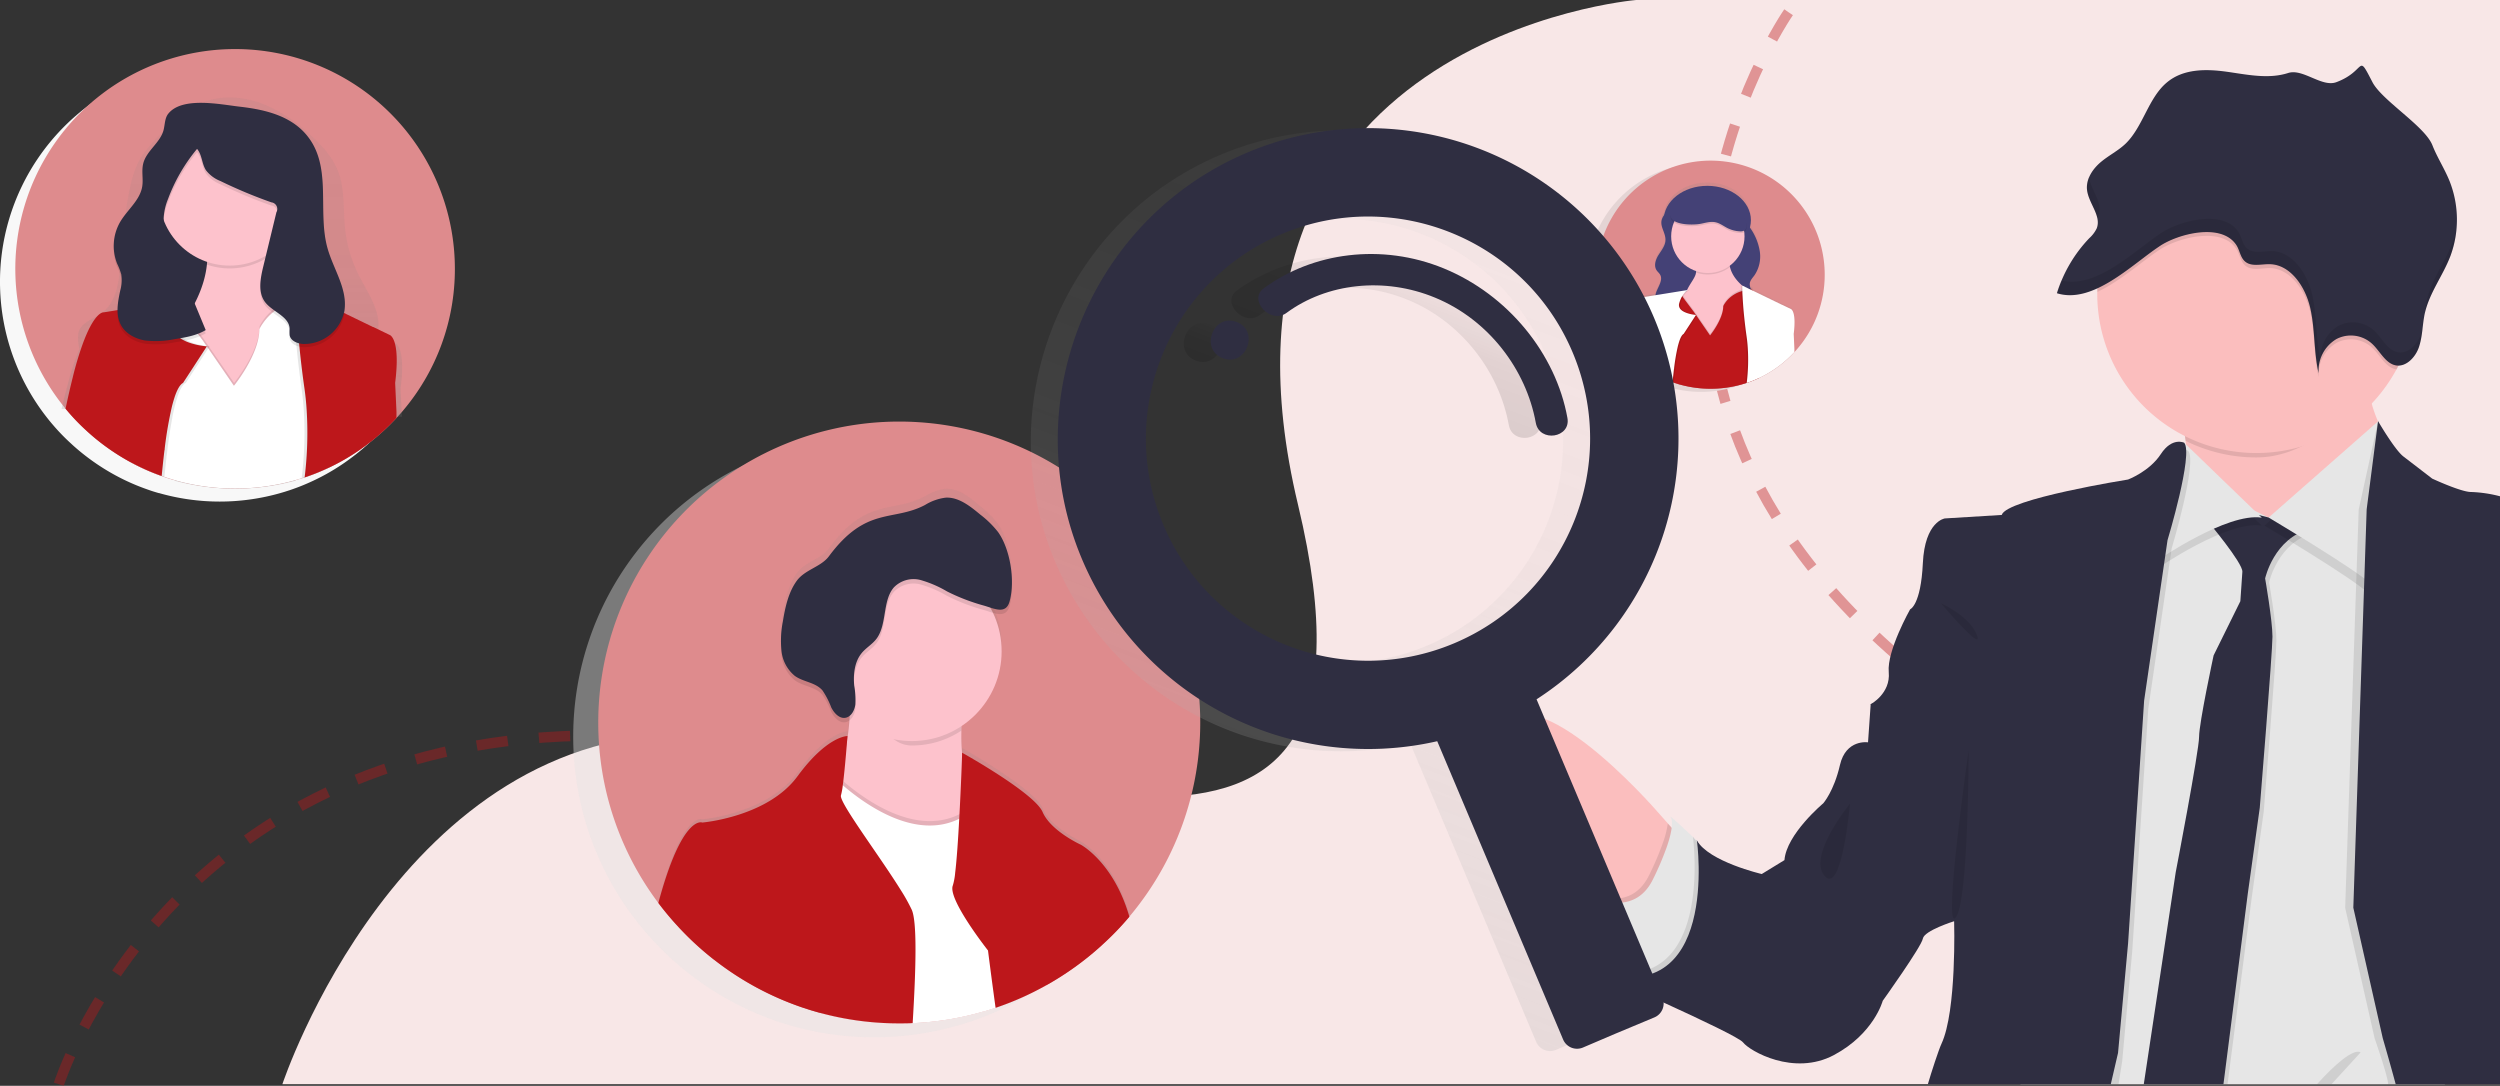 <svg xmlns="http://www.w3.org/2000/svg" xmlns:xlink="http://www.w3.org/1999/xlink" width="2395.72" height="1040.502" viewBox="0 0 2395.72 1040.502">
  <rect x="0" y="0" width="2395.72" height="1040.502" fill="#333333" stroke="none"/>
  <defs>
    <linearGradient id="linear-gradient" x1="0.5" y1="1" x2="0.5" gradientUnits="objectBoundingBox">
      <stop offset="0" stop-color="gray" stop-opacity="0.251"/>
      <stop offset="0.54" stop-color="gray" stop-opacity="0.122"/>
      <stop offset="1" stop-color="gray" stop-opacity="0.102"/>
    </linearGradient>
    <linearGradient id="linear-gradient-2" x1="0" y1="0.5" x2="1" y2="0.5" xlink:href="#linear-gradient"/>
    <linearGradient id="linear-gradient-3" x1="-25.357" y1="1.001" x2="-25.357" y2="0" xlink:href="#linear-gradient"/>
    <linearGradient id="linear-gradient-4" x1="0.5" y1="1" x2="0.5" gradientUnits="objectBoundingBox">
      <stop offset="0" stop-color="#b3b3b3" stop-opacity="0.251"/>
      <stop offset="0.54" stop-color="#b3b3b3" stop-opacity="0.102"/>
      <stop offset="1" stop-color="#b3b3b3" stop-opacity="0.051"/>
    </linearGradient>
    <linearGradient id="linear-gradient-5" x1="0.5" y1="1.001" x2="0.5" gradientUnits="objectBoundingBox">
      <stop offset="0" stop-opacity="0.122"/>
      <stop offset="0.55" stop-opacity="0.09"/>
      <stop offset="1" stop-opacity="0.02"/>
    </linearGradient>
    <linearGradient id="linear-gradient-6" x1="0.5" y1="0.999" x2="0.5" y2="0" xlink:href="#linear-gradient-5"/>
  </defs>
  <g id="Group_104" data-name="Group 104" transform="translate(-229.28 -981)">
    <path id="Path_449" data-name="Path 449" d="M-1010-5037v1039H-3135.125s113.058-342.576,396.823-335.862,683.719,228.311,576.469-219.357S-1837.849-5037-1837.849-5037Z" transform="translate(3635 6018)" fill="#f8e7e7"/>
    <path id="Path_525" data-name="Path 525" d="M-1691.762-5025.245S-1931.865-4680.9-1562-4387.452" transform="translate(3635 6018)" fill="none" stroke="#bd171b" stroke-width="10" stroke-dasharray="30" opacity="0.4"/>
    <path id="Path_524" data-name="Path 524" d="M-3240.032-3998s99.433-315.725,482.654-333.391,428.917,225.828,428.917,225.828" transform="translate(3525.675 6018)" fill="none" stroke="#bd171b" stroke-width="10" stroke-dasharray="30" opacity="0.4"/>
    <g id="Group_103" data-name="Group 103" transform="translate(70 2)">
      <path id="Path_526" data-name="Path 526" d="M706.7,583.416A209.622,209.622,0,0,1,656,720.469c-1.611,1.889-3.283,3.747-4.987,5.575q-1.27,1.425-2.6,2.787a206.647,206.647,0,0,1-22.486,20.411l-.558.4a205.828,205.828,0,0,1-39.954,24.53h0a207.574,207.574,0,0,1-22.424,8.982l-2.818.9c-1.734.588-3.531,1.115-5.3,1.611l-.712.217a211.635,211.635,0,0,1-116.3,0h-.31c-3.1-.9-6.195-1.828-9.044-2.85l-2.633-.929a204.2,204.2,0,0,1-29.114-12.885l-.589-.31A211.421,211.421,0,0,1,354.92,739.7l-1.022-.96A196.84,196.84,0,0,1,335.9,720.159c-.743-.836-1.456-1.7-2.168-2.571-1.363-1.61-2.664-3.283-3.965-4.956A210.612,210.612,0,1,1,706.7,583.416Z" transform="translate(-126.2 665.624)" fill="#f8f8f8"/>
      <path id="Path_385" data-name="Path 385" d="M706.7,583.416A209.622,209.622,0,0,1,656,720.469c-1.611,1.889-3.283,3.747-4.987,5.575q-1.27,1.425-2.6,2.787a206.647,206.647,0,0,1-22.486,20.411l-.558.4a205.828,205.828,0,0,1-39.954,24.53h0a207.574,207.574,0,0,1-22.424,8.982l-2.818.9c-1.734.588-3.531,1.115-5.3,1.611l-.712.217a211.635,211.635,0,0,1-116.3,0h-.31c-3.1-.9-6.195-1.828-9.044-2.85l-2.633-.929a204.2,204.2,0,0,1-29.114-12.885l-.589-.31A211.421,211.421,0,0,1,354.92,739.7l-1.022-.96A196.84,196.84,0,0,1,335.9,720.159c-.743-.836-1.456-1.7-2.168-2.571-1.363-1.61-2.664-3.283-3.965-4.956A210.612,210.612,0,1,1,706.7,583.416Z" transform="translate(-111.52 653.202)" fill="#de8b8d"/>
      <path id="Path_386" data-name="Path 386" d="M619.074,623.05l-15.982-7.185a63.373,63.373,0,0,0,.31-7.309,57.509,57.509,0,0,0,0-6.195c-1.58-16.291-11.955-30.476-19.3-45.374A128.872,128.872,0,0,1,571.5,513.625c-1.951-18.583,0-37.848-6.814-55.317-5.544-14.092-16.508-25.862-28.247-36.269a143.371,143.371,0,0,0-45.374-28.773c-17.159-6.194-36.888-7.774-54.047-1.456-15.486,5.7-27.41,17.066-38.932,28.123a130.864,130.864,0,0,0-21.99,25.026c-7.031,11.522-10.035,24.778-12.389,37.848a579,579,0,0,0-7.619,63.245c-1.208,17.685-3.1,37.755-18.212,48.6-7.371,5.3-17.747,8.27-21.123,16.292a16.661,16.661,0,0,0-1.115,7.588,27.869,27.869,0,0,0,.465,6.411c.217,1.239.465,2.447.774,3.686a271.735,271.735,0,0,0-10.9,33.078c-2.261,8.362-4.336,16.57-6.195,24.53h7.681l28.866.681h.4l30.972.712h.155l28.866.681h.712l8.332.588h2.726l115.434,2.664h.62l7.681.186h2.695l23.105.527h0l34.07.774h.248l25.645.62h7.991l-1.363-26.884C630.255,625.621,619.074,623.05,619.074,623.05Zm-129.681-3.283c0,22.8-24.406,50.7-24.406,50.7l-24.561-33.45.9-1.3,23.663,32.211s24.406-27.875,24.406-50.7a26.814,26.814,0,0,1,1.951-3.345l.558,1.734A32.884,32.884,0,0,0,489.393,619.767Zm37.538,89.448a18.656,18.656,0,0,0-.217-3.469c-.217-1.146-.186-2.168-.341-3.283s-.279-2.2-.434-3.314-.372-2.2-.588-3.314-.434-2.2-.681-3.314a5.183,5.183,0,0,0-.248-1.115q-.511-2.183-1.115-4.367c-.4-1.456-.65-2.354-1.022-3.5a4.761,4.761,0,0,0-.5-1.549c-.186-.5-.527-1.672-.805-2.509l-.557-1.611c-.248-.712-.5-1.456-.774-2.168-.465-1.3-.96-2.571-1.456-3.872s-1.022-2.571-1.548-3.84c-1.053-2.6-2.2-5.173-3.345-7.774-4.491-10.035-9.539-19.915-14.185-29.7a157.926,157.926,0,0,1-6.628-15.734l-.589.774a32.894,32.894,0,0,0-2.509,4.181c0,22.8-24.406,50.7-24.406,50.7l-24.561-33.45L418.931,667.96c-3.1,1.549-6.194,6.814-8.61,14.309-.681,2.013-1.332,4.243-1.951,6.566-.434,1.58-.836,3.1-1.208,4.863-.217.836-.4,1.673-.588,2.54l-.557,2.633v.4c-.372,1.8-.743,3.655-1.084,5.544s-.743,4.057-1.084,6.195q-.372,2.013-.65,4c-.434,2.571-.805,5.172-1.177,7.774-.217,1.518-.434,3.1-.619,4.491l-.743,5.761c1.58,4.739,3.345,9.292,5.172,14.062a22.116,22.116,0,0,1,2.013,7.96,225.729,225.729,0,0,0,116.3,0,1.04,1.04,0,0,1,0-.279,32.334,32.334,0,0,1-.743-7.9h0a204.085,204.085,0,0,1,3.1-22.176,75.813,75.813,0,0,0,.589-10.9v-1.3c-.093-1.177-.124-2.23-.155-3.252Zm0,0a18.656,18.656,0,0,0-.217-3.469c-.217-1.146-.186-2.168-.341-3.283s-.279-2.2-.434-3.314-.372-2.2-.588-3.314-.434-2.2-.681-3.314a5.183,5.183,0,0,0-.248-1.115q-.511-2.183-1.115-4.367c-.4-1.456-.65-2.354-1.022-3.5a4.761,4.761,0,0,0-.5-1.549c-.186-.5-.527-1.672-.805-2.509l-.557-1.611c-.248-.712-.5-1.456-.774-2.168-.465-1.3-.96-2.571-1.456-3.872s-1.022-2.571-1.548-3.84c-1.053-2.6-2.2-5.173-3.345-7.774-4.491-10.035-9.539-19.915-14.185-29.7a157.926,157.926,0,0,1-6.628-15.734l-.589.774a32.894,32.894,0,0,0-2.509,4.181c0,22.8-24.406,50.7-24.406,50.7l-24.561-33.45L418.931,667.96c-3.1,1.549-6.194,6.814-8.61,14.309-.681,2.013-1.332,4.243-1.951,6.566-.434,1.58-.836,3.1-1.208,4.863-.217.836-.4,1.673-.588,2.54l-.557,2.633v.4c-.372,1.8-.743,3.655-1.084,5.544s-.743,4.057-1.084,6.195q-.372,2.013-.65,4c-.434,2.571-.805,5.172-1.177,7.774-.217,1.518-.434,3.1-.619,4.491l-.743,5.761c1.58,4.739,3.345,9.292,5.172,14.062a22.116,22.116,0,0,1,2.013,7.96,225.729,225.729,0,0,0,116.3,0,1.04,1.04,0,0,1,0-.279,32.334,32.334,0,0,1-.743-7.9h0a204.085,204.085,0,0,1,3.1-22.176,75.813,75.813,0,0,0,.589-10.9v-1.3c-.093-1.177-.124-2.23-.155-3.252Zm0,0a18.656,18.656,0,0,0-.217-3.469c-.217-1.146-.186-2.168-.341-3.283s-.279-2.2-.434-3.314-.372-2.2-.588-3.314-.434-2.2-.681-3.314a5.183,5.183,0,0,0-.248-1.115q-.511-2.183-1.115-4.367c-.4-1.456-.65-2.354-1.022-3.5a4.761,4.761,0,0,0-.5-1.549c-.186-.5-.527-1.672-.805-2.509l-.557-1.611c-.248-.712-.5-1.456-.774-2.168-.465-1.3-.96-2.571-1.456-3.872s-1.022-2.571-1.548-3.84c-1.053-2.6-2.2-5.173-3.345-7.774-4.491-10.035-9.539-19.915-14.185-29.7a157.926,157.926,0,0,1-6.628-15.734l-.589.774a32.894,32.894,0,0,0-2.509,4.181c0,22.8-24.406,50.7-24.406,50.7l-24.561-33.45L418.931,667.96c-3.1,1.549-6.194,6.814-8.61,14.309-.681,2.013-1.332,4.243-1.951,6.566-.434,1.58-.836,3.1-1.208,4.863-.217.836-.4,1.673-.588,2.54l-.557,2.633v.4c-.372,1.8-.743,3.655-1.084,5.544s-.743,4.057-1.084,6.195q-.372,2.013-.65,4c-.434,2.571-.805,5.172-1.177,7.774-.217,1.518-.434,3.1-.619,4.491l-.743,5.761c1.58,4.739,3.345,9.292,5.172,14.062a22.116,22.116,0,0,1,2.013,7.96,225.729,225.729,0,0,0,116.3,0,1.04,1.04,0,0,1,0-.279,32.334,32.334,0,0,1-.743-7.9h0a204.085,204.085,0,0,1,3.1-22.176,75.813,75.813,0,0,0,.589-10.9v-1.3c-.093-1.177-.124-2.23-.155-3.252Zm0,0a18.656,18.656,0,0,0-.217-3.469c-.217-1.146-.186-2.168-.341-3.283s-.279-2.2-.434-3.314-.372-2.2-.588-3.314-.434-2.2-.681-3.314a5.183,5.183,0,0,0-.248-1.115q-.511-2.183-1.115-4.367c-.4-1.456-.65-2.354-1.022-3.5a4.761,4.761,0,0,0-.5-1.549c-.186-.5-.527-1.672-.805-2.509l-.557-1.611c-.248-.712-.5-1.456-.774-2.168-.465-1.3-.96-2.571-1.456-3.872s-1.022-2.571-1.548-3.84c-1.053-2.6-2.2-5.173-3.345-7.774-4.491-10.035-9.539-19.915-14.185-29.7a157.926,157.926,0,0,1-6.628-15.734l-.589.774a32.894,32.894,0,0,0-2.509,4.181c0,22.8-24.406,50.7-24.406,50.7l-24.561-33.45L418.931,667.96c-3.1,1.549-6.194,6.814-8.61,14.309-.681,2.013-1.332,4.243-1.951,6.566-.434,1.58-.836,3.1-1.208,4.863-.217.836-.4,1.673-.588,2.54l-.557,2.633v.4c-.372,1.8-.743,3.655-1.084,5.544s-.743,4.057-1.084,6.195q-.372,2.013-.65,4c-.434,2.571-.805,5.172-1.177,7.774-.217,1.518-.434,3.1-.619,4.491l-.743,5.761c1.58,4.739,3.345,9.292,5.172,14.062a22.116,22.116,0,0,1,2.013,7.96,225.729,225.729,0,0,0,116.3,0,1.04,1.04,0,0,1,0-.279,32.334,32.334,0,0,1-.743-7.9h0a204.085,204.085,0,0,1,3.1-22.176,75.813,75.813,0,0,0,.589-10.9v-1.3c-.093-1.177-.124-2.23-.155-3.252Z" transform="translate(-81.529 684.618)" fill="url(#linear-gradient)"/>
      <rect id="Rectangle_113" data-name="Rectangle 113" width="142.473" height="96.014" transform="translate(304.044 1177.802)" fill="#2f2e41"/>
      <path id="Path_387" data-name="Path 387" d="M494.655,516.526l-59.622,84-62.316-5.42s-81.3,5.389-27.1-56.9c26.048-29.95,34.565-54.914,36.392-72.723,1.982-19.265-3.872-30.229-3.872-30.229l67.737-8.115a50.546,50.546,0,0,0-1.115,28.278C453.245,490.6,494.655,516.526,494.655,516.526Z" transform="translate(-24.475 767.17)" fill="#fdc2cc"/>
      <path id="Path_388" data-name="Path 388" d="M410.111,455.367a67.705,67.705,0,0,1-62.75,10.1c1.982-19.265-3.871-30.229-3.871-30.229l67.737-8.115a50.545,50.545,0,0,0-1.115,28.247Z" transform="translate(10.141 767.128)" opacity="0.1"/>
      <circle id="Ellipse_30" data-name="Ellipse 30" cx="67.736" cy="67.736" r="67.736" transform="translate(311.663 1098.048)" fill="#fdc2cc"/>
      <path id="Path_389" data-name="Path 389" d="M504.266,474.741l-1.58-6.194-1.363-5.451-2.013-8.053-.372-1.487-.31-1.239s1.611-4.863-9.013-3.283l-1.982.341c-1.672.34-3.624.805-5.854,1.425l-2.013.62-2.664.836h0a58.074,58.074,0,0,0-22.486,13.566,50.625,50.625,0,0,0-7.526,9.106c-.217.31-.372.589-.558.836a29.243,29.243,0,0,0-1.951,3.593c0,24.406-24.406,54.2-24.406,54.2l-23.818-34.41-.465-.681-5.668-8.239-2.013-2.663-.681-.929L375.143,470l-3.1-4.15-1.022-1.394-1.518-2.013-3.562-4.739-13.937,8.146-18.583,10.84-10.84,70.462v1.951l.341,5.823,2.261,38.282v.526l-3.964,15.858.589.31a204.237,204.237,0,0,0,29.114,12.884l2.633.929c3.1,1.022,6.009,1.951,9.044,2.849a11.013,11.013,0,0,1,.248,1.394c0-.434,0-.9,0-1.332a211.637,211.637,0,0,0,116.3,0l.712-.217c1.765-.5,3.562-1.022,5.3-1.61l2.818-.9a207.475,207.475,0,0,0,22.424-8.982l2.6-55.441,1.858-39.985V517.2Z" transform="translate(-36.564 812.424)" opacity="0.1"/>
      <path id="Path_390" data-name="Path 390" d="M481.5,575.865a21.4,21.4,0,0,0-.217-3.717c-.217-1.239-.186-2.323-.341-3.5s-.279-2.354-.434-3.531-.372-2.354-.589-3.531-.434-2.354-.681-3.531a5.314,5.314,0,0,0-.248-1.177c-.341-1.549-.712-3.1-1.115-4.677s-.65-2.509-1.022-3.748a5.284,5.284,0,0,0-.5-1.642c-.186-.527-.527-1.8-.805-2.695L475,542.384c-.248-.774-.5-1.549-.774-2.323-.465-1.394-.96-2.757-1.456-4.15s-1.022-2.757-1.549-4.119c-1.053-2.788-2.2-5.544-3.345-8.3-4.491-10.716-9.539-21.278-14.185-31.747a175.543,175.543,0,0,1-6.628-16.818l-.589.836a35.787,35.787,0,0,0-2.509,4.46c0,24.375-24.406,54.2-24.406,54.2L395,498.651,373.5,531.7c-3.1,1.642-6.194,7.279-8.61,15.3-.681,2.168-1.332,4.522-1.951,7.031-.434,1.673-.836,3.438-1.208,5.2-.217.9-.4,1.8-.589,2.725l-.557,2.819v.434c-.372,1.92-.743,3.9-1.084,5.916s-.743,4.336-1.084,6.535q-.372,2.137-.65,4.274c-.434,2.756-.805,5.544-1.177,8.3-.217,1.611-.434,3.1-.619,4.8l-.743,6.195c1.58,5.079,3.345,10.1,5.172,15.022a24.964,24.964,0,0,1,2.013,8.518,211.635,211.635,0,0,0,116.3,0,1.181,1.181,0,0,1,0-.31,36.883,36.883,0,0,1-.743-8.455h0a232.327,232.327,0,0,1,3.1-23.694,86.7,86.7,0,0,0,.589-11.646v-1.394C481.567,578.095,481.536,576.98,481.5,575.865Zm0,0a21.4,21.4,0,0,0-.217-3.717c-.217-1.239-.186-2.323-.341-3.5s-.279-2.354-.434-3.531-.372-2.354-.589-3.531-.434-2.354-.681-3.531a5.314,5.314,0,0,0-.248-1.177c-.341-1.549-.712-3.1-1.115-4.677s-.65-2.509-1.022-3.748a5.284,5.284,0,0,0-.5-1.642c-.186-.527-.527-1.8-.805-2.695L475,542.384c-.248-.774-.5-1.549-.774-2.323-.465-1.394-.96-2.757-1.456-4.15s-1.022-2.757-1.549-4.119c-1.053-2.788-2.2-5.544-3.345-8.3-4.491-10.716-9.539-21.278-14.185-31.747a175.543,175.543,0,0,1-6.628-16.818l-.589.836a35.787,35.787,0,0,0-2.509,4.46c0,24.375-24.406,54.2-24.406,54.2L395,498.651,373.5,531.7c-3.1,1.642-6.194,7.279-8.61,15.3-.681,2.168-1.332,4.522-1.951,7.031-.434,1.673-.836,3.438-1.208,5.2-.217.9-.4,1.8-.589,2.725l-.557,2.819v.434c-.372,1.92-.743,3.9-1.084,5.916s-.743,4.336-1.084,6.535q-.372,2.137-.65,4.274c-.434,2.756-.805,5.544-1.177,8.3-.217,1.611-.434,3.1-.619,4.8l-.743,6.195c1.58,5.079,3.345,10.1,5.172,15.022a24.964,24.964,0,0,1,2.013,8.518,211.635,211.635,0,0,0,116.3,0,1.181,1.181,0,0,1,0-.31,36.883,36.883,0,0,1-.743-8.455h0a232.327,232.327,0,0,1,3.1-23.694,86.7,86.7,0,0,0,.589-11.646v-1.394C481.567,578.095,481.536,576.98,481.5,575.865Zm0,0a21.4,21.4,0,0,0-.217-3.717c-.217-1.239-.186-2.323-.341-3.5s-.279-2.354-.434-3.531-.372-2.354-.589-3.531-.434-2.354-.681-3.531a5.314,5.314,0,0,0-.248-1.177c-.341-1.549-.712-3.1-1.115-4.677s-.65-2.509-1.022-3.748a5.284,5.284,0,0,0-.5-1.642c-.186-.527-.527-1.8-.805-2.695L475,542.384c-.248-.774-.5-1.549-.774-2.323-.465-1.394-.96-2.757-1.456-4.15s-1.022-2.757-1.549-4.119c-1.053-2.788-2.2-5.544-3.345-8.3-4.491-10.716-9.539-21.278-14.185-31.747a175.543,175.543,0,0,1-6.628-16.818l-.589.836a35.787,35.787,0,0,0-2.509,4.46c0,24.375-24.406,54.2-24.406,54.2L395,498.651,373.5,531.7c-3.1,1.642-6.194,7.279-8.61,15.3-.681,2.168-1.332,4.522-1.951,7.031-.434,1.673-.836,3.438-1.208,5.2-.217.9-.4,1.8-.589,2.725l-.557,2.819v.434c-.372,1.92-.743,3.9-1.084,5.916s-.743,4.336-1.084,6.535q-.372,2.137-.65,4.274c-.434,2.756-.805,5.544-1.177,8.3-.217,1.611-.434,3.1-.619,4.8l-.743,6.195c1.58,5.079,3.345,10.1,5.172,15.022a24.964,24.964,0,0,1,2.013,8.518,211.635,211.635,0,0,0,116.3,0,1.181,1.181,0,0,1,0-.31,36.883,36.883,0,0,1-.743-8.455h0a232.327,232.327,0,0,1,3.1-23.694,86.7,86.7,0,0,0,.589-11.646v-1.394C481.567,578.095,481.536,576.98,481.5,575.865Zm32.831-58.135-11.057-44.136-1.889-7.557-.527-2.075h0l-2.695-10.778a2.043,2.043,0,0,0,0-.279h0a2.477,2.477,0,0,0-.217-1.394c-.4-.805-1.425-1.642-3.81-1.858a19.271,19.271,0,0,0-2.726,0h0a47.165,47.165,0,0,0-7.96,1.487c-1.27.341-2.633.713-4.088,1.177l-2.664.836h-.248a59.094,59.094,0,0,0-19.513,10.84,52.647,52.647,0,0,0-9.911,10.964l-.589.836a35.791,35.791,0,0,0-2.509,4.46c0,24.375-24.406,54.2-24.406,54.2l-24.561-35.773-1.394-2.013-.248-.341-3.562-5.234L387.07,487.5l-.712-.929-12.7-16.942h0l-4.026-5.482v-.186l-1.394-1.889-2.664-3.531-9.292,5.42L333.055,477.5l-10.716,69.719v.743l.31,5.08,2.292,38.808v2.2l-3.5,13.969A204.27,204.27,0,0,0,350.554,620.9l2.633.929c3.1,1.022,6.009,1.951,9.044,2.849a10.939,10.939,0,0,1,.248,1.394v-1.332a211.637,211.637,0,0,0,116.3,0l.712-.217c1.765-.5,3.562-1.022,5.3-1.611l2.818-.9a207.5,207.5,0,0,0,22.424-8.982h0l2.571-55.378,1.858-39.551ZM362.014,624.677a10.982,10.982,0,0,1,.248,1.394c0-.434,0-.9,0-1.332ZM481.5,575.865a21.4,21.4,0,0,0-.217-3.717c-.217-1.239-.186-2.323-.341-3.5s-.279-2.354-.434-3.531-.372-2.354-.589-3.531-.434-2.354-.681-3.531a5.314,5.314,0,0,0-.248-1.177c-.341-1.549-.712-3.1-1.115-4.677s-.65-2.509-1.022-3.748a5.284,5.284,0,0,0-.5-1.642c-.186-.527-.527-1.8-.805-2.695L475,542.384c-.248-.774-.5-1.549-.774-2.323-.465-1.394-.96-2.757-1.456-4.15s-1.022-2.757-1.549-4.119c-1.053-2.788-2.2-5.544-3.345-8.3-4.491-10.716-9.539-21.278-14.185-31.747a175.543,175.543,0,0,1-6.628-16.818l-.589.836a35.787,35.787,0,0,0-2.509,4.46c0,24.375-24.406,54.2-24.406,54.2L395,498.651,373.5,531.7c-3.1,1.642-6.194,7.279-8.61,15.3-.681,2.168-1.332,4.522-1.951,7.031-.434,1.673-.836,3.438-1.208,5.2-.217.9-.4,1.8-.589,2.725l-.557,2.819v.434c-.372,1.92-.743,3.9-1.084,5.916s-.743,4.336-1.084,6.535q-.372,2.137-.65,4.274c-.434,2.756-.805,5.544-1.177,8.3-.217,1.611-.434,3.1-.619,4.8l-.743,6.195c1.58,5.079,3.345,10.1,5.172,15.022a24.964,24.964,0,0,1,2.013,8.518,211.635,211.635,0,0,0,116.3,0,1.181,1.181,0,0,1,0-.31,36.883,36.883,0,0,1-.743-8.455h0a232.327,232.327,0,0,1,3.1-23.694,86.7,86.7,0,0,0,.589-11.646v-1.394C481.567,578.095,481.536,576.98,481.5,575.865Zm0,0a21.4,21.4,0,0,0-.217-3.717c-.217-1.239-.186-2.323-.341-3.5s-.279-2.354-.434-3.531-.372-2.354-.589-3.531-.434-2.354-.681-3.531a5.314,5.314,0,0,0-.248-1.177c-.341-1.549-.712-3.1-1.115-4.677s-.65-2.509-1.022-3.748a5.284,5.284,0,0,0-.5-1.642c-.186-.527-.527-1.8-.805-2.695L475,542.384c-.248-.774-.5-1.549-.774-2.323-.465-1.394-.96-2.757-1.456-4.15s-1.022-2.757-1.549-4.119c-1.053-2.788-2.2-5.544-3.345-8.3-4.491-10.716-9.539-21.278-14.185-31.747a175.543,175.543,0,0,1-6.628-16.818l-.589.836a35.787,35.787,0,0,0-2.509,4.46c0,24.375-24.406,54.2-24.406,54.2L395,498.651,373.5,531.7c-3.1,1.642-6.194,7.279-8.61,15.3-.681,2.168-1.332,4.522-1.951,7.031-.434,1.673-.836,3.438-1.208,5.2-.217.9-.4,1.8-.589,2.725l-.557,2.819v.434c-.372,1.92-.743,3.9-1.084,5.916s-.743,4.336-1.084,6.535q-.372,2.137-.65,4.274c-.434,2.756-.805,5.544-1.177,8.3-.217,1.611-.434,3.1-.619,4.8l-.743,6.195c1.58,5.079,3.345,10.1,5.172,15.022a24.964,24.964,0,0,1,2.013,8.518,211.635,211.635,0,0,0,116.3,0,1.181,1.181,0,0,1,0-.31,36.883,36.883,0,0,1-.743-8.455h0a232.327,232.327,0,0,1,3.1-23.694,86.7,86.7,0,0,0,.589-11.646v-1.394C481.567,578.095,481.536,576.98,481.5,575.865Zm0,0a21.4,21.4,0,0,0-.217-3.717c-.217-1.239-.186-2.323-.341-3.5s-.279-2.354-.434-3.531-.372-2.354-.589-3.531-.434-2.354-.681-3.531a5.314,5.314,0,0,0-.248-1.177c-.341-1.549-.712-3.1-1.115-4.677s-.65-2.509-1.022-3.748a5.284,5.284,0,0,0-.5-1.642c-.186-.527-.527-1.8-.805-2.695L475,542.384c-.248-.774-.5-1.549-.774-2.323-.465-1.394-.96-2.757-1.456-4.15s-1.022-2.757-1.549-4.119c-1.053-2.788-2.2-5.544-3.345-8.3-4.491-10.716-9.539-21.278-14.185-31.747a175.543,175.543,0,0,1-6.628-16.818l-.589.836a35.787,35.787,0,0,0-2.509,4.46c0,24.375-24.406,54.2-24.406,54.2L395,498.651,373.5,531.7c-3.1,1.642-6.194,7.279-8.61,15.3-.681,2.168-1.332,4.522-1.951,7.031-.434,1.673-.836,3.438-1.208,5.2-.217.9-.4,1.8-.589,2.725l-.557,2.819v.434c-.372,1.92-.743,3.9-1.084,5.916s-.743,4.336-1.084,6.535q-.372,2.137-.65,4.274c-.434,2.756-.805,5.544-1.177,8.3-.217,1.611-.434,3.1-.619,4.8l-.743,6.195c1.58,5.079,3.345,10.1,5.172,15.022a24.964,24.964,0,0,1,2.013,8.518,211.635,211.635,0,0,0,116.3,0,1.181,1.181,0,0,1,0-.31,36.883,36.883,0,0,1-.743-8.455h0a232.327,232.327,0,0,1,3.1-23.694,86.7,86.7,0,0,0,.589-11.646v-1.394C481.567,578.095,481.536,576.98,481.5,575.865Zm0,0a21.4,21.4,0,0,0-.217-3.717c-.217-1.239-.186-2.323-.341-3.5s-.279-2.354-.434-3.531-.372-2.354-.589-3.531-.434-2.354-.681-3.531a5.314,5.314,0,0,0-.248-1.177c-.341-1.549-.712-3.1-1.115-4.677s-.65-2.509-1.022-3.748a5.284,5.284,0,0,0-.5-1.642c-.186-.527-.527-1.8-.805-2.695L475,542.384c-.248-.774-.5-1.549-.774-2.323-.465-1.394-.96-2.757-1.456-4.15s-1.022-2.757-1.549-4.119c-1.053-2.788-2.2-5.544-3.345-8.3-4.491-10.716-9.539-21.278-14.185-31.747a175.543,175.543,0,0,1-6.628-16.818l-.589.836a35.787,35.787,0,0,0-2.509,4.46c0,24.375-24.406,54.2-24.406,54.2L395,498.651,373.5,531.7c-3.1,1.642-6.194,7.279-8.61,15.3-.681,2.168-1.332,4.522-1.951,7.031-.434,1.673-.836,3.438-1.208,5.2-.217.9-.4,1.8-.589,2.725l-.557,2.819v.434c-.372,1.92-.743,3.9-1.084,5.916s-.743,4.336-1.084,6.535q-.372,2.137-.65,4.274c-.434,2.756-.805,5.544-1.177,8.3-.217,1.611-.434,3.1-.619,4.8l-.743,6.195c1.58,5.079,3.345,10.1,5.172,15.022a24.964,24.964,0,0,1,2.013,8.518,211.635,211.635,0,0,0,116.3,0,1.181,1.181,0,0,1,0-.31,36.883,36.883,0,0,1-.743-8.455h0a232.327,232.327,0,0,1,3.1-23.694,86.7,86.7,0,0,0,.589-11.646v-1.394C481.567,578.095,481.536,576.98,481.5,575.865Zm0,0a21.4,21.4,0,0,0-.217-3.717c-.217-1.239-.186-2.323-.341-3.5s-.279-2.354-.434-3.531-.372-2.354-.589-3.531-.434-2.354-.681-3.531a5.314,5.314,0,0,0-.248-1.177c-.341-1.549-.712-3.1-1.115-4.677s-.65-2.509-1.022-3.748a5.284,5.284,0,0,0-.5-1.642c-.186-.527-.527-1.8-.805-2.695L475,542.384c-.248-.774-.5-1.549-.774-2.323-.465-1.394-.96-2.757-1.456-4.15s-1.022-2.757-1.549-4.119c-1.053-2.788-2.2-5.544-3.345-8.3-4.491-10.716-9.539-21.278-14.185-31.747a175.543,175.543,0,0,1-6.628-16.818l-.589.836a35.787,35.787,0,0,0-2.509,4.46c0,24.375-24.406,54.2-24.406,54.2L395,498.651,373.5,531.7c-3.1,1.642-6.194,7.279-8.61,15.3-.681,2.168-1.332,4.522-1.951,7.031-.434,1.673-.836,3.438-1.208,5.2-.217.9-.4,1.8-.589,2.725l-.557,2.819v.434c-.372,1.92-.743,3.9-1.084,5.916s-.743,4.336-1.084,6.535q-.372,2.137-.65,4.274c-.434,2.756-.805,5.544-1.177,8.3-.217,1.611-.434,3.1-.619,4.8l-.743,6.195c1.58,5.079,3.345,10.1,5.172,15.022a24.964,24.964,0,0,1,2.013,8.518,211.635,211.635,0,0,0,116.3,0,1.181,1.181,0,0,1,0-.31,36.883,36.883,0,0,1-.743-8.455h0a232.327,232.327,0,0,1,3.1-23.694,86.7,86.7,0,0,0,.589-11.646v-1.394C481.567,578.095,481.536,576.98,481.5,575.865Zm0,0a21.4,21.4,0,0,0-.217-3.717c-.217-1.239-.186-2.323-.341-3.5s-.279-2.354-.434-3.531-.372-2.354-.589-3.531-.434-2.354-.681-3.531a5.314,5.314,0,0,0-.248-1.177c-.341-1.549-.712-3.1-1.115-4.677s-.65-2.509-1.022-3.748a5.284,5.284,0,0,0-.5-1.642c-.186-.527-.527-1.8-.805-2.695L475,542.384c-.248-.774-.5-1.549-.774-2.323-.465-1.394-.96-2.757-1.456-4.15s-1.022-2.757-1.549-4.119c-1.053-2.788-2.2-5.544-3.345-8.3-4.491-10.716-9.539-21.278-14.185-31.747a175.543,175.543,0,0,1-6.628-16.818l-.589.836a35.787,35.787,0,0,0-2.509,4.46c0,24.375-24.406,54.2-24.406,54.2L395,498.651,373.5,531.7c-3.1,1.642-6.194,7.279-8.61,15.3-.681,2.168-1.332,4.522-1.951,7.031-.434,1.673-.836,3.438-1.208,5.2-.217.9-.4,1.8-.589,2.725l-.557,2.819v.434c-.372,1.92-.743,3.9-1.084,5.916s-.743,4.336-1.084,6.535q-.372,2.137-.65,4.274c-.434,2.756-.805,5.544-1.177,8.3-.217,1.611-.434,3.1-.619,4.8l-.743,6.195c1.58,5.079,3.345,10.1,5.172,15.022a24.964,24.964,0,0,1,2.013,8.518,211.635,211.635,0,0,0,116.3,0,1.181,1.181,0,0,1,0-.31,36.883,36.883,0,0,1-.743-8.455h0a232.327,232.327,0,0,1,3.1-23.694,86.7,86.7,0,0,0,.589-11.646v-1.394C481.567,578.095,481.536,576.98,481.5,575.865Zm0,0a21.4,21.4,0,0,0-.217-3.717c-.217-1.239-.186-2.323-.341-3.5s-.279-2.354-.434-3.531-.372-2.354-.589-3.531-.434-2.354-.681-3.531a5.314,5.314,0,0,0-.248-1.177c-.341-1.549-.712-3.1-1.115-4.677s-.65-2.509-1.022-3.748a5.284,5.284,0,0,0-.5-1.642c-.186-.527-.527-1.8-.805-2.695L475,542.384c-.248-.774-.5-1.549-.774-2.323-.465-1.394-.96-2.757-1.456-4.15s-1.022-2.757-1.549-4.119c-1.053-2.788-2.2-5.544-3.345-8.3-4.491-10.716-9.539-21.278-14.185-31.747a175.543,175.543,0,0,1-6.628-16.818l-.589.836a35.787,35.787,0,0,0-2.509,4.46c0,24.375-24.406,54.2-24.406,54.2L395,498.651,373.5,531.7c-3.1,1.642-6.194,7.279-8.61,15.3-.681,2.168-1.332,4.522-1.951,7.031-.434,1.673-.836,3.438-1.208,5.2-.217.9-.4,1.8-.589,2.725l-.557,2.819v.434c-.372,1.92-.743,3.9-1.084,5.916s-.743,4.336-1.084,6.535q-.372,2.137-.65,4.274c-.434,2.756-.805,5.544-1.177,8.3-.217,1.611-.434,3.1-.619,4.8l-.743,6.195c1.58,5.079,3.345,10.1,5.172,15.022a24.964,24.964,0,0,1,2.013,8.518,211.635,211.635,0,0,0,116.3,0,1.181,1.181,0,0,1,0-.31,36.883,36.883,0,0,1-.743-8.455h0a232.327,232.327,0,0,1,3.1-23.694,86.7,86.7,0,0,0,.589-11.646v-1.394C481.567,578.095,481.536,576.98,481.5,575.865Zm0,0a21.4,21.4,0,0,0-.217-3.717c-.217-1.239-.186-2.323-.341-3.5s-.279-2.354-.434-3.531-.372-2.354-.589-3.531-.434-2.354-.681-3.531a5.314,5.314,0,0,0-.248-1.177c-.341-1.549-.712-3.1-1.115-4.677s-.65-2.509-1.022-3.748a5.284,5.284,0,0,0-.5-1.642c-.186-.527-.527-1.8-.805-2.695L475,542.384c-.248-.774-.5-1.549-.774-2.323-.465-1.394-.96-2.757-1.456-4.15s-1.022-2.757-1.549-4.119c-1.053-2.788-2.2-5.544-3.345-8.3-4.491-10.716-9.539-21.278-14.185-31.747a175.543,175.543,0,0,1-6.628-16.818l-.589.836a35.787,35.787,0,0,0-2.509,4.46c0,24.375-24.406,54.2-24.406,54.2L395,498.651,373.5,531.7c-3.1,1.642-6.194,7.279-8.61,15.3-.681,2.168-1.332,4.522-1.951,7.031-.434,1.673-.836,3.438-1.208,5.2-.217.9-.4,1.8-.589,2.725l-.557,2.819v.434c-.372,1.92-.743,3.9-1.084,5.916s-.743,4.336-1.084,6.535q-.372,2.137-.65,4.274c-.434,2.756-.805,5.544-1.177,8.3-.217,1.611-.434,3.1-.619,4.8l-.743,6.195c1.58,5.079,3.345,10.1,5.172,15.022a24.964,24.964,0,0,1,2.013,8.518,211.635,211.635,0,0,0,116.3,0,1.181,1.181,0,0,1,0-.31,36.883,36.883,0,0,1-.743-8.455h0a232.327,232.327,0,0,1,3.1-23.694,86.7,86.7,0,0,0,.589-11.646v-1.394C481.567,578.095,481.536,576.98,481.5,575.865Z" transform="translate(-36.103 814.283)" fill="#fff"/>
      <path id="Path_391" data-name="Path 391" d="M436.79,496.04l-2.075-.279a75.475,75.475,0,0,1-9.292-1.858l-1.146-.31c-7.557-2.137-15.827-5.978-17.685-12.73a12.049,12.049,0,0,1,.186-6.6,56.572,56.572,0,0,1,4.212-10.655v-.186a14.767,14.767,0,0,1,.774-1.394,30.975,30.975,0,0,1,11.181-12.172l-3.717.588-31.468,5.11-48.781,7.867s-8.672-1.734-20.473,30.786a5.026,5.026,0,0,1-.4,1.208c-2.85,7.96-5.854,17.9-8.951,30.322-2.137,8.61-4.088,17.066-5.885,25.274-.527,2.478-1.053,4.924-1.549,7.34a196.82,196.82,0,0,0,17.995,18.583l1.022.96a211.427,211.427,0,0,0,41.255,29.207l.588.31A204.239,204.239,0,0,0,391.695,620.3l2.633.929c.557-5.73,1.177-12.079,1.92-18.583a5.294,5.294,0,0,1,.248-1.951l.743-6.195c.186-1.579.4-3.1.619-4.8.372-2.757.743-5.544,1.177-8.3q.279-2.137.65-4.274c.341-2.2.712-4.4,1.084-6.535s.712-4,1.084-5.916v-.434l.557-2.818c.186-.929.372-1.828.588-2.726.372-1.766.774-3.531,1.208-5.2.62-2.509,1.27-4.863,1.951-7.031,2.478-8.022,5.358-13.659,8.61-15.3l21.495-33.048.9-1.394.4-.619Z" transform="translate(-77.461 814.819)" opacity="0.1"/>
      <path id="Path_392" data-name="Path 392" d="M436.431,496.06,413.6,531.121c-3.1,1.58-6.009,7.061-8.456,14.836-.712,2.292-1.425,4.8-2.106,7.433a370.335,370.335,0,0,0-7,40.543,4.809,4.809,0,0,1-.248,1.858c-1.053,8.61-1.92,17.066-2.633,24.53a204.229,204.229,0,0,1-29.114-12.884l-.588-.31a211.435,211.435,0,0,1-41.255-29.207l-1.022-.96a196.812,196.812,0,0,1-17.995-18.583c-.743-.836-1.456-1.7-2.168-2.571.341-1.611.681-3.1,1.053-4.832,1.765-8.208,3.717-16.632,5.854-25.211a305.185,305.185,0,0,1,10.531-34.689,9.484,9.484,0,0,1,.4-.991c10.964-28.216,18.862-26.636,18.862-26.636l51.507-8.3,32.521-5.265-1.022.588a32.982,32.982,0,0,0-8.951,9.54l-.9,1.518c-.372.588-.712,1.239-1.084,1.889a54.873,54.873,0,0,0-4.274,10.84,11.4,11.4,0,0,0,.743,8.858c3.1,6.009,11.893,9.292,19.11,11.088l1.208.31A77.669,77.669,0,0,0,436.431,496.06Z" transform="translate(-78.929 814.861)" fill="#bd171b"/>
      <path id="Path_393" data-name="Path 393" d="M467.586,564l-1.27-27.5c5.42-43.361-5.42-46.056-5.42-46.056l-12.885-6.195h-.341l-51.817-25.118-2.013-.991-.62-.279h0l-6.752-3.283h0L382.2,452.5l-7.991-3.871-2.695-1.3v10.747c0,3.1.279,6.721.527,10.933.557,10.593,1.58,24.778,3.407,41.5,1.022,9.694,2.323,20.287,3.933,31.654.96,6.721,1.641,13.411,2.075,19.946a351.009,351.009,0,0,1-2.044,65.971l2.819-.9A207.552,207.552,0,0,0,404.65,618.2h0a205.81,205.81,0,0,0,39.954-24.53l.557-.4a206.635,206.635,0,0,0,22.486-20.411Z" transform="translate(68.905 809.513)" opacity="0.1"/>
      <path id="Path_394" data-name="Path 394" d="M468.508,564.108l-1.27-27.565c5.42-43.361-5.42-46.056-5.42-46.056l-15.486-7.5h-.31L394.051,457.78l-2.385-1.146-.465-.217-3.81-1.858-5.048-2.447-9.973-4.832v4.4h0v5.451c0,3.1.279,7.155.557,11.769.527,9.88,1.456,22.827,3.1,38.22,1.115,10.562,2.509,22.3,4.336,34.937q1.425,10.128,2.044,20.039a350.538,350.538,0,0,1-1.92,65.042,207.5,207.5,0,0,0,22.424-8.982h0a205.83,205.83,0,0,0,39.954-24.53l.557-.4a206.666,206.666,0,0,0,22.486-20.411q1.363-1.363,2.6-2.787Z" transform="translate(70.709 809.408)" fill="#bd171b"/>
      <path id="Path_395" data-name="Path 395" d="M367.872,401.284c-3.1,4.274-2.849,10.159-4.243,15.486-3.314,12.11-16.446,19.7-19.451,31.9-1.765,7.124.279,14.681-.929,21.928-2.2,13.349-14.4,22.393-21.216,34.069a45.963,45.963,0,0,0-2.818,39.954,64.045,64.045,0,0,1,3.933,10.1,36.888,36.888,0,0,1-.96,15.486c-2.323,11.026-4.708,23.167.619,33.109,4.491,8.394,13.814,13.318,23.2,14.867a90.157,90.157,0,0,0,28.4-1.3c10.252-1.58,20.751-3.407,29.671-8.672l-33.543-80.961c-3.376-8.177-6.845-16.632-6.814-25.49a56.03,56.03,0,0,1,4.181-19.017,164.771,164.771,0,0,1,27.875-48.162c4.863,5.637,4.491,14.216,8.548,20.473a32.3,32.3,0,0,0,13.814,10.314,457.651,457.651,0,0,0,48.905,20.442,6.411,6.411,0,0,1,4.77,9.539L459.179,547.5c-2.787,11.491-5.235,24.778,1.92,34.069s23.291,13.69,23.384,25.676a41.063,41.063,0,0,0,0,5.7c.836,5.606,7.5,8.3,13.163,8.579a39.242,39.242,0,0,0,39.366-32.118c3.1-20.5-10.469-39.4-16.137-59.374-9.54-33.6,3.1-73.033-15.641-102.549-15.176-23.942-42.835-30.446-69.1-33.419C417.707,391.9,380.85,384.156,367.872,401.284Z" transform="translate(-47.661 690.198)" opacity="0.1"/>
      <path id="Path_396" data-name="Path 396" d="M367.872,400.284c-3.1,4.274-2.849,10.159-4.243,15.486-3.314,12.11-16.446,19.7-19.451,31.9-1.765,7.124.279,14.681-.929,21.928-2.2,13.349-14.4,22.393-21.216,34.07a45.963,45.963,0,0,0-2.818,39.954,64.038,64.038,0,0,1,3.933,10.1,36.889,36.889,0,0,1-.96,15.486c-2.323,11.026-4.708,23.167.619,33.109,4.491,8.394,13.814,13.318,23.2,14.867a90.16,90.16,0,0,0,28.4-1.3c10.252-1.579,20.752-3.407,29.671-8.672l-33.543-80.961c-3.376-8.177-6.845-16.632-6.814-25.49a56.029,56.029,0,0,1,4.181-19.017,164.772,164.772,0,0,1,27.875-48.162c4.863,5.637,4.491,14.216,8.548,20.473a32.3,32.3,0,0,0,13.814,10.314,457.609,457.609,0,0,0,48.905,20.442,6.411,6.411,0,0,1,4.77,9.539L459.179,546.5c-2.788,11.491-5.234,24.778,1.92,34.07s23.291,13.69,23.384,25.676a41.066,41.066,0,0,0,0,5.7c.836,5.606,7.5,8.3,13.163,8.579a39.242,39.242,0,0,0,39.366-32.118c3.1-20.5-10.469-39.4-16.137-59.374-9.54-33.6,3.1-73.033-15.641-102.549-15.176-23.942-42.835-30.446-69.1-33.419C417.707,390.9,380.85,383.156,367.872,400.284Z" transform="translate(-47.661 688.101)" fill="#2f2e41"/>
    </g>
    <g id="Group_99" data-name="Group 99" transform="translate(1517 545.006)">
      <path id="Path_527" data-name="Path 527" d="M504.073,723.1a108.781,108.781,0,0,1-26.311,71.123c-.836.981-1.7,1.945-2.588,2.893q-.659.74-1.35,1.447a107.244,107.244,0,0,1-11.669,10.592l-.289.209a106.826,106.826,0,0,1-20.734,12.73h0a107.666,107.666,0,0,1-11.637,4.661l-1.463.466c-.9.305-1.832.579-2.748.836l-.37.113a109.828,109.828,0,0,1-60.354,0H364.4c-1.607-.466-3.215-.948-4.693-1.479l-1.366-.482a105.974,105.974,0,0,1-15.109-6.686l-.305-.161A109.7,109.7,0,0,1,321.516,804.2l-.53-.5a102.114,102.114,0,0,1-9.338-9.644c-.386-.434-.755-.884-1.125-1.334-.707-.836-1.382-1.7-2.057-2.572A109.3,109.3,0,1,1,504.073,723.1Z" transform="translate(-52.2 -20.86)" fill="#e4d4d4"/>
      <path id="Path_397" data-name="Path 397" d="M504.073,723.1a108.781,108.781,0,0,1-26.311,71.123c-.836.981-1.7,1.945-2.588,2.893q-.659.74-1.35,1.447a107.244,107.244,0,0,1-11.669,10.592l-.289.209a106.826,106.826,0,0,1-20.734,12.73h0a107.666,107.666,0,0,1-11.637,4.661l-1.463.466c-.9.305-1.832.579-2.748.836l-.37.113a109.828,109.828,0,0,1-60.354,0H364.4c-1.607-.466-3.215-.948-4.693-1.479l-1.366-.482a105.974,105.974,0,0,1-15.109-6.686l-.305-.161A109.7,109.7,0,0,1,321.516,804.2l-.53-.5a102.114,102.114,0,0,1-9.338-9.644c-.386-.434-.755-.884-1.125-1.334-.707-.836-1.382-1.7-2.057-2.572A109.3,109.3,0,1,1,504.073,723.1Z" transform="translate(-43.2 -23.86)" fill="#de8b8d"/>
      <path id="Path_398" data-name="Path 398" d="M465.6,785.615l-.659-14.466c2.813-22.872-2.813-24.3-2.813-24.3l-8.036-3.954-.161-.08-26.97-13.292-1.238-.611-.161-.659s.53-1.607-2.138-1.88a9.789,9.789,0,0,1-.675-4.1c.273-3.086,2.6-5.513,4.42-8.037a33.014,33.014,0,0,0,5.288-23.418,55.083,55.083,0,0,0-8.969-22.631l-.514-.755a27.234,27.234,0,0,0,.948-7.1c0-18.5-18.709-33.5-41.79-33.5-20.895,0-38.3,12.36-41.324,28.481a14.651,14.651,0,0,0-1.27,1.993c-4.243,7.94,2.315,13.871,2.523,21.8.145,5.465-3.52,10.142-6.429,14.771s-5.063,10.785-2.073,15.35c.98,1.511,2.459,2.652,3.343,4.227,3.1,5.481-2.057,11.765-3.938,17.777a17,17,0,0,0-.514,2.138l-12.408,2.025s-4.1-.836-9.788,14.048a5.056,5.056,0,0,0-.209.53,162.932,162.932,0,0,0-5.465,18.307q-1.664,6.8-3.038,13.293c-.193.852-.37,1.7-.547,2.556.37.45.739.916,1.125,1.35a103.05,103.05,0,0,0,9.338,9.837l.53.514A109.748,109.748,0,0,0,333.4,811.236l.305.161a105.135,105.135,0,0,0,15.109,6.8l1.366.482c1.607.547,3.118,1.029,4.693,1.511a5.857,5.857,0,0,1,.129.74v-.707a108.11,108.11,0,0,0,60.354,0l.37-.113c.916-.257,1.848-.546,2.748-.852l1.463-.466a108.391,108.391,0,0,0,32.371-17.68l.289-.209a107.891,107.891,0,0,0,11.669-10.769q.707-.707,1.35-1.463Z" transform="translate(-33.775 -15.946)" fill="url(#linear-gradient-2)"/>
      <path id="Path_399" data-name="Path 399" d="M330.306,671.161c.145,5.384-3.52,9.981-6.429,14.466s-5.063,10.608-2.073,15.093c.98,1.479,2.459,2.62,3.343,4.163,3.1,5.384-2.057,11.573-3.938,17.487-2.17,6.831.354,14.466,4.918,20.011s10.865,9.29,17.23,12.585a153.769,153.769,0,0,0,42.626,15.173c7.779,1.43,16.073,2.073,23.37-1.045a24.849,24.849,0,0,0,14.032-27.324c-1.848-8.454-8.036-15.253-11.251-23.242a10.88,10.88,0,0,1-1.061-5.031c.273-3.038,2.6-5.417,4.42-7.876a32.146,32.146,0,0,0,5.208-22.872,53.686,53.686,0,0,0-8.969-22.277A24.4,24.4,0,0,0,405.3,653.4c-3.5-2.362-7.844-3.038-12.023-3.632-17.455-2.443-35.538-5.111-53.137-6.011-5.561-.289-9.644.8-12.392,6.011C323.555,657.531,330.1,663.365,330.306,671.161Z" transform="translate(-22.014 -5.692)" fill="#444176"/>
      <path id="Path_400" data-name="Path 400" d="M413.28,711l-33.127,47.11L347.815,755.3s-1.061,11.251-14.064-29.526c-7.265-22.808,7.506-14.884,10.415-21.2s8.037-11.894,8.47-16.555c1.029-10-2.009-15.687-2.009-15.687l35.152-4.211a26.231,26.231,0,0,0-.579,14.675C389.6,701.086,413.28,711,413.28,711Z" transform="translate(-15.092 9.13)" fill="#fdc2cc"/>
      <ellipse id="Ellipse_31" data-name="Ellipse 31" cx="41.79" cy="32.95" rx="41.79" ry="32.95" transform="translate(306.572 614.067)" fill="#444176"/>
      <path id="Path_401" data-name="Path 401" d="M378.063,682.779a35.136,35.136,0,0,1-32.564,5.24c1.029-10-2.009-15.687-2.009-15.687l35.152-4.211a26.231,26.231,0,0,0-.579,14.658Z" transform="translate(-7.971 9.13)" opacity="0.1"/>
      <circle id="Ellipse_32" data-name="Ellipse 32" cx="35.152" cy="35.152" r="35.152" transform="translate(313.74 627.327)" fill="#fdc2cc"/>
      <path id="Path_402" data-name="Path 402" d="M416.211,703.223l-.82-3.215-.707-2.829L413.64,693l-.193-.771-.161-.643s.836-2.523-4.677-1.7l-1.029.177c-.868.177-1.881.418-3.038.739l-1.045.322-1.382.434h0a30.138,30.138,0,0,0-11.669,7.04,26.272,26.272,0,0,0-3.906,4.725c-.113.161-.193.306-.289.434a15.17,15.17,0,0,0-1.013,1.864c0,12.666-12.666,28.128-12.666,28.128l-12.36-17.857-.241-.354-2.941-4.275-1.045-1.382-.354-.482-6.429-8.631-1.607-2.154-.53-.723-.788-1.045-1.848-2.459-7.233,4.227-9.644,5.626L321.927,740.8v1.013l.177,3.022,1.173,19.866v.273L321.22,773.2l.305.161a106,106,0,0,0,15.109,6.686l1.366.482c1.607.53,3.118,1.013,4.693,1.479a5.672,5.672,0,0,1,.129.723v-.691a109.828,109.828,0,0,0,60.354,0l.37-.113c.916-.257,1.848-.531,2.748-.836l1.463-.466a107.7,107.7,0,0,0,11.637-4.661l1.35-28.771.964-20.75v-1.189Z" transform="translate(-21.495 22.246)" opacity="0.1"/>
      <path id="Path_403" data-name="Path 403" d="M404.505,756.127a11.092,11.092,0,0,0-.113-1.929c-.112-.643-.1-1.206-.177-1.816s-.145-1.221-.225-1.832-.193-1.222-.305-1.832-.225-1.222-.354-1.832a2.761,2.761,0,0,0-.129-.611c-.177-.8-.37-1.607-.579-2.427s-.338-1.3-.53-1.945a2.743,2.743,0,0,0-.257-.852c-.1-.273-.273-.932-.418-1.4l-.289-.9c-.129-.4-.257-.8-.4-1.206-.241-.723-.5-1.43-.755-2.154s-.53-1.431-.8-2.138c-.547-1.447-1.141-2.877-1.736-4.308-2.331-5.561-4.95-11.042-7.361-16.475a91.067,91.067,0,0,1-3.44-8.727l-.305.434a18.566,18.566,0,0,0-1.3,2.314c0,12.65-12.666,28.128-12.666,28.128l-12.746-18.564-11.155,17.15c-1.607.852-3.215,3.777-4.468,7.94-.354,1.125-.691,2.347-1.013,3.649-.225.868-.434,1.784-.627,2.7-.112.466-.209.932-.305,1.414l-.289,1.463v.225c-.193,1-.386,2.025-.562,3.07s-.386,2.25-.563,3.391q-.193,1.109-.337,2.218c-.225,1.431-.418,2.877-.611,4.308-.112.836-.225,1.607-.321,2.491l-.386,3.215c.82,2.636,1.736,5.24,2.684,7.8a12.956,12.956,0,0,1,1.045,4.42,109.825,109.825,0,0,0,60.354,0,.613.613,0,0,1,0-.161,19.141,19.141,0,0,1-.386-4.388h0a120.565,120.565,0,0,1,1.607-12.3,45,45,0,0,0,.305-6.043v-.724C404.537,757.284,404.521,756.705,404.505,756.127Zm0,0a11.092,11.092,0,0,0-.113-1.929c-.112-.643-.1-1.206-.177-1.816s-.145-1.221-.225-1.832-.193-1.222-.305-1.832-.225-1.222-.354-1.832a2.761,2.761,0,0,0-.129-.611c-.177-.8-.37-1.607-.579-2.427s-.338-1.3-.53-1.945a2.743,2.743,0,0,0-.257-.852c-.1-.273-.273-.932-.418-1.4l-.289-.9c-.129-.4-.257-.8-.4-1.206-.241-.723-.5-1.43-.755-2.154s-.53-1.431-.8-2.138c-.547-1.447-1.141-2.877-1.736-4.308-2.331-5.561-4.95-11.042-7.361-16.475a91.067,91.067,0,0,1-3.44-8.727l-.305.434a18.566,18.566,0,0,0-1.3,2.314c0,12.65-12.666,28.128-12.666,28.128l-12.746-18.564-11.155,17.15c-1.607.852-3.215,3.777-4.468,7.94-.354,1.125-.691,2.347-1.013,3.649-.225.868-.434,1.784-.627,2.7-.112.466-.209.932-.305,1.414l-.289,1.463v.225c-.193,1-.386,2.025-.562,3.07s-.386,2.25-.563,3.391q-.193,1.109-.337,2.218c-.225,1.431-.418,2.877-.611,4.308-.112.836-.225,1.607-.321,2.491l-.386,3.215c.82,2.636,1.736,5.24,2.684,7.8a12.956,12.956,0,0,1,1.045,4.42,109.825,109.825,0,0,0,60.354,0,.613.613,0,0,1,0-.161,19.141,19.141,0,0,1-.386-4.388h0a120.565,120.565,0,0,1,1.607-12.3,45,45,0,0,0,.305-6.043v-.724C404.537,757.284,404.521,756.705,404.505,756.127Zm0,0a11.092,11.092,0,0,0-.113-1.929c-.112-.643-.1-1.206-.177-1.816s-.145-1.221-.225-1.832-.193-1.222-.305-1.832-.225-1.222-.354-1.832a2.761,2.761,0,0,0-.129-.611c-.177-.8-.37-1.607-.579-2.427s-.338-1.3-.53-1.945a2.743,2.743,0,0,0-.257-.852c-.1-.273-.273-.932-.418-1.4l-.289-.9c-.129-.4-.257-.8-.4-1.206-.241-.723-.5-1.43-.755-2.154s-.53-1.431-.8-2.138c-.547-1.447-1.141-2.877-1.736-4.308-2.331-5.561-4.95-11.042-7.361-16.475a91.067,91.067,0,0,1-3.44-8.727l-.305.434a18.566,18.566,0,0,0-1.3,2.314c0,12.65-12.666,28.128-12.666,28.128l-12.746-18.564-11.155,17.15c-1.607.852-3.215,3.777-4.468,7.94-.354,1.125-.691,2.347-1.013,3.649-.225.868-.434,1.784-.627,2.7-.112.466-.209.932-.305,1.414l-.289,1.463v.225c-.193,1-.386,2.025-.562,3.07s-.386,2.25-.563,3.391q-.193,1.109-.337,2.218c-.225,1.431-.418,2.877-.611,4.308-.112.836-.225,1.607-.321,2.491l-.386,3.215c.82,2.636,1.736,5.24,2.684,7.8a12.956,12.956,0,0,1,1.045,4.42,109.825,109.825,0,0,0,60.354,0,.613.613,0,0,1,0-.161,19.141,19.141,0,0,1-.386-4.388h0a120.565,120.565,0,0,1,1.607-12.3,45,45,0,0,0,.305-6.043v-.724C404.537,757.284,404.521,756.705,404.505,756.127Zm17.037-30.169-5.738-22.9-.98-3.922-.273-1.077h0l-1.4-5.593a1.059,1.059,0,0,0,0-.145h0a1.285,1.285,0,0,0-.113-.723c-.209-.418-.739-.852-1.977-.964a9.982,9.982,0,0,0-1.414,0h0a24.491,24.491,0,0,0-4.131.771c-.659.177-1.366.37-2.122.611l-1.382.434h-.129a30.67,30.67,0,0,0-10.126,5.626,27.321,27.321,0,0,0-5.143,5.69l-.305.434a18.528,18.528,0,0,0-1.3,2.314c0,12.65-12.666,28.128-12.666,28.128L359.6,716.073l-.723-1.045-.129-.177-1.848-2.716-1.4-1.864-.37-.482L348.539,701h0l-2.089-2.845v-.1l-.723-.98-1.382-1.832-4.822,2.813-12.055,7.024-5.561,36.18v.386l.161,2.636,1.189,20.14v1.141l-1.816,7.249a105.994,105.994,0,0,0,15.109,6.686l1.366.482c1.607.53,3.118,1.013,4.693,1.479a5.7,5.7,0,0,1,.129.723v-.691a109.829,109.829,0,0,0,60.354,0l.37-.112c.916-.257,1.848-.531,2.748-.836l1.463-.466a107.714,107.714,0,0,0,11.637-4.661h0l1.334-28.739.964-20.525Zm-79.047,55.5a5.709,5.709,0,0,1,.129.723v-.691Zm62.01-25.331a11.092,11.092,0,0,0-.113-1.929c-.112-.643-.1-1.206-.177-1.816s-.145-1.221-.225-1.832-.193-1.222-.305-1.832-.225-1.222-.354-1.832a2.761,2.761,0,0,0-.129-.611c-.177-.8-.37-1.607-.579-2.427s-.338-1.3-.53-1.945a2.743,2.743,0,0,0-.257-.852c-.1-.273-.273-.932-.418-1.4l-.289-.9c-.129-.4-.257-.8-.4-1.206-.241-.723-.5-1.43-.755-2.154s-.53-1.431-.8-2.138c-.547-1.447-1.141-2.877-1.736-4.308-2.331-5.561-4.95-11.042-7.361-16.475a91.067,91.067,0,0,1-3.44-8.727l-.305.434a18.566,18.566,0,0,0-1.3,2.314c0,12.65-12.666,28.128-12.666,28.128l-12.746-18.564-11.155,17.15c-1.607.852-3.215,3.777-4.468,7.94-.354,1.125-.691,2.347-1.013,3.649-.225.868-.434,1.784-.627,2.7-.112.466-.209.932-.305,1.414l-.289,1.463v.225c-.193,1-.386,2.025-.562,3.07s-.386,2.25-.563,3.391q-.193,1.109-.337,2.218c-.225,1.431-.418,2.877-.611,4.308-.112.836-.225,1.607-.321,2.491l-.386,3.215c.82,2.636,1.736,5.24,2.684,7.8a12.956,12.956,0,0,1,1.045,4.42,109.825,109.825,0,0,0,60.354,0,.613.613,0,0,1,0-.161,19.141,19.141,0,0,1-.386-4.388h0a120.565,120.565,0,0,1,1.607-12.3,45,45,0,0,0,.305-6.043v-.724C404.537,757.284,404.521,756.705,404.505,756.127Zm0,0a11.092,11.092,0,0,0-.113-1.929c-.112-.643-.1-1.206-.177-1.816s-.145-1.221-.225-1.832-.193-1.222-.305-1.832-.225-1.222-.354-1.832a2.761,2.761,0,0,0-.129-.611c-.177-.8-.37-1.607-.579-2.427s-.338-1.3-.53-1.945a2.743,2.743,0,0,0-.257-.852c-.1-.273-.273-.932-.418-1.4l-.289-.9c-.129-.4-.257-.8-.4-1.206-.241-.723-.5-1.43-.755-2.154s-.53-1.431-.8-2.138c-.547-1.447-1.141-2.877-1.736-4.308-2.331-5.561-4.95-11.042-7.361-16.475a91.067,91.067,0,0,1-3.44-8.727l-.305.434a18.566,18.566,0,0,0-1.3,2.314c0,12.65-12.666,28.128-12.666,28.128l-12.746-18.564-11.155,17.15c-1.607.852-3.215,3.777-4.468,7.94-.354,1.125-.691,2.347-1.013,3.649-.225.868-.434,1.784-.627,2.7-.112.466-.209.932-.305,1.414l-.289,1.463v.225c-.193,1-.386,2.025-.562,3.07s-.386,2.25-.563,3.391q-.193,1.109-.337,2.218c-.225,1.431-.418,2.877-.611,4.308-.112.836-.225,1.607-.321,2.491l-.386,3.215c.82,2.636,1.736,5.24,2.684,7.8a12.956,12.956,0,0,1,1.045,4.42,109.825,109.825,0,0,0,60.354,0,.613.613,0,0,1,0-.161,19.141,19.141,0,0,1-.386-4.388h0a120.565,120.565,0,0,1,1.607-12.3,45,45,0,0,0,.305-6.043v-.724C404.537,757.284,404.521,756.705,404.505,756.127Zm0,0a11.092,11.092,0,0,0-.113-1.929c-.112-.643-.1-1.206-.177-1.816s-.145-1.221-.225-1.832-.193-1.222-.305-1.832-.225-1.222-.354-1.832a2.761,2.761,0,0,0-.129-.611c-.177-.8-.37-1.607-.579-2.427s-.338-1.3-.53-1.945a2.743,2.743,0,0,0-.257-.852c-.1-.273-.273-.932-.418-1.4l-.289-.9c-.129-.4-.257-.8-.4-1.206-.241-.723-.5-1.43-.755-2.154s-.53-1.431-.8-2.138c-.547-1.447-1.141-2.877-1.736-4.308-2.331-5.561-4.95-11.042-7.361-16.475a91.067,91.067,0,0,1-3.44-8.727l-.305.434a18.566,18.566,0,0,0-1.3,2.314c0,12.65-12.666,28.128-12.666,28.128l-12.746-18.564-11.155,17.15c-1.607.852-3.215,3.777-4.468,7.94-.354,1.125-.691,2.347-1.013,3.649-.225.868-.434,1.784-.627,2.7-.112.466-.209.932-.305,1.414l-.289,1.463v.225c-.193,1-.386,2.025-.562,3.07s-.386,2.25-.563,3.391q-.193,1.109-.337,2.218c-.225,1.431-.418,2.877-.611,4.308-.112.836-.225,1.607-.321,2.491l-.386,3.215c.82,2.636,1.736,5.24,2.684,7.8a12.956,12.956,0,0,1,1.045,4.42,109.825,109.825,0,0,0,60.354,0,.613.613,0,0,1,0-.161,19.141,19.141,0,0,1-.386-4.388h0a120.565,120.565,0,0,1,1.607-12.3,45,45,0,0,0,.305-6.043v-.724C404.537,757.284,404.521,756.705,404.505,756.127Zm0,0a11.092,11.092,0,0,0-.113-1.929c-.112-.643-.1-1.206-.177-1.816s-.145-1.221-.225-1.832-.193-1.222-.305-1.832-.225-1.222-.354-1.832a2.761,2.761,0,0,0-.129-.611c-.177-.8-.37-1.607-.579-2.427s-.338-1.3-.53-1.945a2.743,2.743,0,0,0-.257-.852c-.1-.273-.273-.932-.418-1.4l-.289-.9c-.129-.4-.257-.8-.4-1.206-.241-.723-.5-1.43-.755-2.154s-.53-1.431-.8-2.138c-.547-1.447-1.141-2.877-1.736-4.308-2.331-5.561-4.95-11.042-7.361-16.475a91.067,91.067,0,0,1-3.44-8.727l-.305.434a18.566,18.566,0,0,0-1.3,2.314c0,12.65-12.666,28.128-12.666,28.128l-12.746-18.564-11.155,17.15c-1.607.852-3.215,3.777-4.468,7.94-.354,1.125-.691,2.347-1.013,3.649-.225.868-.434,1.784-.627,2.7-.112.466-.209.932-.305,1.414l-.289,1.463v.225c-.193,1-.386,2.025-.562,3.07s-.386,2.25-.563,3.391q-.193,1.109-.337,2.218c-.225,1.431-.418,2.877-.611,4.308-.112.836-.225,1.607-.321,2.491l-.386,3.215c.82,2.636,1.736,5.24,2.684,7.8a12.956,12.956,0,0,1,1.045,4.42,109.825,109.825,0,0,0,60.354,0,.613.613,0,0,1,0-.161,19.141,19.141,0,0,1-.386-4.388h0a120.565,120.565,0,0,1,1.607-12.3,45,45,0,0,0,.305-6.043v-.724C404.537,757.284,404.521,756.705,404.505,756.127Zm0,0a11.092,11.092,0,0,0-.113-1.929c-.112-.643-.1-1.206-.177-1.816s-.145-1.221-.225-1.832-.193-1.222-.305-1.832-.225-1.222-.354-1.832a2.761,2.761,0,0,0-.129-.611c-.177-.8-.37-1.607-.579-2.427s-.338-1.3-.53-1.945a2.743,2.743,0,0,0-.257-.852c-.1-.273-.273-.932-.418-1.4l-.289-.9c-.129-.4-.257-.8-.4-1.206-.241-.723-.5-1.43-.755-2.154s-.53-1.431-.8-2.138c-.547-1.447-1.141-2.877-1.736-4.308-2.331-5.561-4.95-11.042-7.361-16.475a91.067,91.067,0,0,1-3.44-8.727l-.305.434a18.566,18.566,0,0,0-1.3,2.314c0,12.65-12.666,28.128-12.666,28.128l-12.746-18.564-11.155,17.15c-1.607.852-3.215,3.777-4.468,7.94-.354,1.125-.691,2.347-1.013,3.649-.225.868-.434,1.784-.627,2.7-.112.466-.209.932-.305,1.414l-.289,1.463v.225c-.193,1-.386,2.025-.562,3.07s-.386,2.25-.563,3.391q-.193,1.109-.337,2.218c-.225,1.431-.418,2.877-.611,4.308-.112.836-.225,1.607-.321,2.491l-.386,3.215c.82,2.636,1.736,5.24,2.684,7.8a12.956,12.956,0,0,1,1.045,4.42,109.825,109.825,0,0,0,60.354,0,.613.613,0,0,1,0-.161,19.141,19.141,0,0,1-.386-4.388h0a120.565,120.565,0,0,1,1.607-12.3,45,45,0,0,0,.305-6.043v-.724C404.537,757.284,404.521,756.705,404.505,756.127Zm0,0a11.092,11.092,0,0,0-.113-1.929c-.112-.643-.1-1.206-.177-1.816s-.145-1.221-.225-1.832-.193-1.222-.305-1.832-.225-1.222-.354-1.832a2.761,2.761,0,0,0-.129-.611c-.177-.8-.37-1.607-.579-2.427s-.338-1.3-.53-1.945a2.743,2.743,0,0,0-.257-.852c-.1-.273-.273-.932-.418-1.4l-.289-.9c-.129-.4-.257-.8-.4-1.206-.241-.723-.5-1.43-.755-2.154s-.53-1.431-.8-2.138c-.547-1.447-1.141-2.877-1.736-4.308-2.331-5.561-4.95-11.042-7.361-16.475a91.067,91.067,0,0,1-3.44-8.727l-.305.434a18.566,18.566,0,0,0-1.3,2.314c0,12.65-12.666,28.128-12.666,28.128l-12.746-18.564-11.155,17.15c-1.607.852-3.215,3.777-4.468,7.94-.354,1.125-.691,2.347-1.013,3.649-.225.868-.434,1.784-.627,2.7-.112.466-.209.932-.305,1.414l-.289,1.463v.225c-.193,1-.386,2.025-.562,3.07s-.386,2.25-.563,3.391q-.193,1.109-.337,2.218c-.225,1.431-.418,2.877-.611,4.308-.112.836-.225,1.607-.321,2.491l-.386,3.215c.82,2.636,1.736,5.24,2.684,7.8a12.956,12.956,0,0,1,1.045,4.42,109.825,109.825,0,0,0,60.354,0,.613.613,0,0,1,0-.161,19.141,19.141,0,0,1-.386-4.388h0a120.565,120.565,0,0,1,1.607-12.3,45,45,0,0,0,.305-6.043v-.724C404.537,757.284,404.521,756.705,404.505,756.127Zm0,0a11.092,11.092,0,0,0-.113-1.929c-.112-.643-.1-1.206-.177-1.816s-.145-1.221-.225-1.832-.193-1.222-.305-1.832-.225-1.222-.354-1.832a2.761,2.761,0,0,0-.129-.611c-.177-.8-.37-1.607-.579-2.427s-.338-1.3-.53-1.945a2.743,2.743,0,0,0-.257-.852c-.1-.273-.273-.932-.418-1.4l-.289-.9c-.129-.4-.257-.8-.4-1.206-.241-.723-.5-1.43-.755-2.154s-.53-1.431-.8-2.138c-.547-1.447-1.141-2.877-1.736-4.308-2.331-5.561-4.95-11.042-7.361-16.475a91.067,91.067,0,0,1-3.44-8.727l-.305.434a18.566,18.566,0,0,0-1.3,2.314c0,12.65-12.666,28.128-12.666,28.128l-12.746-18.564-11.155,17.15c-1.607.852-3.215,3.777-4.468,7.94-.354,1.125-.691,2.347-1.013,3.649-.225.868-.434,1.784-.627,2.7-.112.466-.209.932-.305,1.414l-.289,1.463v.225c-.193,1-.386,2.025-.562,3.07s-.386,2.25-.563,3.391q-.193,1.109-.337,2.218c-.225,1.431-.418,2.877-.611,4.308-.112.836-.225,1.607-.321,2.491l-.386,3.215c.82,2.636,1.736,5.24,2.684,7.8a12.956,12.956,0,0,1,1.045,4.42,109.825,109.825,0,0,0,60.354,0,.613.613,0,0,1,0-.161,19.141,19.141,0,0,1-.386-4.388h0a120.565,120.565,0,0,1,1.607-12.3,45,45,0,0,0,.305-6.043v-.724C404.537,757.284,404.521,756.705,404.505,756.127Zm0,0a11.092,11.092,0,0,0-.113-1.929c-.112-.643-.1-1.206-.177-1.816s-.145-1.221-.225-1.832-.193-1.222-.305-1.832-.225-1.222-.354-1.832a2.761,2.761,0,0,0-.129-.611c-.177-.8-.37-1.607-.579-2.427s-.338-1.3-.53-1.945a2.743,2.743,0,0,0-.257-.852c-.1-.273-.273-.932-.418-1.4l-.289-.9c-.129-.4-.257-.8-.4-1.206-.241-.723-.5-1.43-.755-2.154s-.53-1.431-.8-2.138c-.547-1.447-1.141-2.877-1.736-4.308-2.331-5.561-4.95-11.042-7.361-16.475a91.067,91.067,0,0,1-3.44-8.727l-.305.434a18.566,18.566,0,0,0-1.3,2.314c0,12.65-12.666,28.128-12.666,28.128l-12.746-18.564-11.155,17.15c-1.607.852-3.215,3.777-4.468,7.94-.354,1.125-.691,2.347-1.013,3.649-.225.868-.434,1.784-.627,2.7-.112.466-.209.932-.305,1.414l-.289,1.463v.225c-.193,1-.386,2.025-.562,3.07s-.386,2.25-.563,3.391q-.193,1.109-.337,2.218c-.225,1.431-.418,2.877-.611,4.308-.112.836-.225,1.607-.321,2.491l-.386,3.215c.82,2.636,1.736,5.24,2.684,7.8a12.956,12.956,0,0,1,1.045,4.42,109.825,109.825,0,0,0,60.354,0,.613.613,0,0,1,0-.161,19.141,19.141,0,0,1-.386-4.388h0a120.565,120.565,0,0,1,1.607-12.3,45,45,0,0,0,.305-6.043v-.724C404.537,757.284,404.521,756.705,404.505,756.127Z" transform="translate(-21.362 22.784)" fill="#bd171b"/>
      <path id="Path_404" data-name="Path 404" d="M371.814,714.825l-1.077-.145a39.151,39.151,0,0,1-4.822-.964l-.595-.161c-3.922-1.109-8.213-3.1-9.178-6.606a6.253,6.253,0,0,1,.1-3.424A29.36,29.36,0,0,1,358.425,698v-.1a7.65,7.65,0,0,1,.4-.723,16.073,16.073,0,0,1,5.8-6.317l-1.929.305-16.33,2.652L321.056,697.9s-4.5-.9-10.624,15.977a2.607,2.607,0,0,1-.209.627c-1.479,4.131-3.038,9.29-4.645,15.735-1.109,4.468-2.122,8.856-3.054,13.115-.273,1.286-.546,2.556-.8,3.809a102.136,102.136,0,0,0,9.338,9.644l.53.5A109.7,109.7,0,0,0,333,772.462l.305.161a105.976,105.976,0,0,0,15.109,6.686l1.366.482c.289-2.974.611-6.269,1-9.644a2.746,2.746,0,0,1,.129-1.013l.386-3.215c.1-.82.209-1.607.321-2.491.193-1.431.386-2.877.611-4.308q.145-1.109.338-2.218c.177-1.141.37-2.283.563-3.391s.37-2.073.563-3.07v-.225l.289-1.463c.1-.482.193-.948.305-1.414.193-.916.4-1.832.627-2.7.321-1.3.659-2.523,1.013-3.648,1.286-4.163,2.781-7.088,4.468-7.94l11.155-17.15.466-.723.209-.322Z" transform="translate(-33.337 22.94)" opacity="0.1"/>
      <path id="Path_405" data-name="Path 405" d="M371.291,714.845l-11.846,18.195c-1.607.82-3.118,3.665-4.388,7.7-.37,1.189-.739,2.491-1.093,3.858a192.187,192.187,0,0,0-3.633,21.039,2.5,2.5,0,0,1-.129.965c-.546,4.468-1,8.856-1.366,12.73a105.983,105.983,0,0,1-15.109-6.686l-.305-.161a109.7,109.7,0,0,1-21.409-15.157l-.53-.5a102.126,102.126,0,0,1-9.338-9.644c-.386-.434-.755-.884-1.125-1.334.177-.836.354-1.607.547-2.507.916-4.26,1.929-8.631,3.038-13.083a158.377,158.377,0,0,1,5.465-18,4.928,4.928,0,0,1,.209-.514c5.69-14.643,9.788-13.823,9.788-13.823l26.729-4.308,16.877-2.732-.53.305a17.121,17.121,0,0,0-4.645,4.951l-.466.788c-.193.305-.37.643-.563.98a28.485,28.485,0,0,0-2.218,5.626,5.915,5.915,0,0,0,.386,4.6c1.607,3.118,6.172,4.822,9.917,5.754l.627.161A40.357,40.357,0,0,0,371.291,714.845Z" transform="translate(-33.763 22.952)" fill="#fff"/>
      <path id="Path_406" data-name="Path 406" d="M421.368,748.877l-.659-14.273c2.813-22.5-2.813-23.9-2.813-23.9l-6.686-3.215h-.177l-26.89-13.035-1.045-.514-.321-.145h0l-3.5-1.7h0l-2.218-1.077-4.147-2.009-1.4-.675v5.577c0,1.607.145,3.488.273,5.674.289,5.5.82,12.858,1.768,21.538.53,5.031,1.206,10.528,2.041,16.427.5,3.488.852,6.96,1.077,10.351a182.162,182.162,0,0,1-1.061,34.235l1.463-.466A107.727,107.727,0,0,0,388.708,777h0a106.824,106.824,0,0,0,20.734-12.73l.289-.209A107.276,107.276,0,0,0,421.4,753.474Z" transform="translate(9.046 21.403)" opacity="0.1"/>
      <path id="Path_407" data-name="Path 407" d="M422.261,748.907l-.659-14.3c2.813-22.5-2.813-23.9-2.813-23.9l-8.036-3.89h-.161l-26.97-13.083-1.238-.595-.241-.113-1.977-.964-2.62-1.27-5.176-2.507v2.282h0v2.829c0,1.607.145,3.713.289,6.108.273,5.127.755,11.846,1.607,19.834.579,5.481,1.3,11.573,2.25,18.131q.739,5.256,1.061,10.4a181.924,181.924,0,0,1-1,33.753,108.841,108.841,0,0,0,32.371-17.391l.289-.209a107.233,107.233,0,0,0,11.669-10.592q.707-.707,1.35-1.447Z" transform="translate(9.568 21.373)" fill="#fff"/>
      <path id="Path_408" data-name="Path 408" d="M357.552,663.6c5.015-.852,10.062-2.684,15.044-1.607,4.179.868,7.667,3.648,11.492,5.577A29.75,29.75,0,0,0,395.95,670.7a6.974,6.974,0,0,0,4.356-.852c1.993-1.382,2.282-4.211,1.945-6.622-.964-6.847-5.24-12.73-9.644-18.066a35.362,35.362,0,0,0-6.043-6.124c-5.77-4.259-13.4-4.983-20.557-4.661-8.165.37-16.459,1.945-23.547,6.043-4.822,2.765-15.88,11.476-12.039,17.777C334.455,664.785,351.235,664.673,357.552,663.6Z" transform="translate(-16.391 -11.404)" opacity="0.1"/>
      <path id="Path_409" data-name="Path 409" d="M357.552,662.6c5.015-.852,10.062-2.684,15.044-1.607,4.179.868,7.667,3.648,11.492,5.577A29.752,29.752,0,0,0,395.95,669.7a6.976,6.976,0,0,0,4.356-.852c1.993-1.382,2.282-4.211,1.945-6.622-.964-6.847-5.24-12.73-9.644-18.066a35.367,35.367,0,0,0-6.043-6.124c-5.77-4.259-13.4-4.983-20.557-4.661-8.165.37-16.459,1.945-23.547,6.043-4.822,2.764-15.88,11.476-12.039,17.777C334.455,663.785,351.235,663.673,357.552,662.6Z" transform="translate(-16.391 -12.011)" fill="#444176"/>
    </g>
    <g id="Group_102" data-name="Group 102" transform="translate(-1955 943)">
      <path id="Path_528" data-name="Path 528" d="M280.78,420.2a287.084,287.084,0,0,0,57.6,172.98c3.775,5.048,7.72,9.926,11.835,14.719,2.206,2.588,4.5,5.133,6.829,7.635q1.739,1.951,3.563,3.818a283.022,283.022,0,0,0,30.8,27.953l.764.551a287.206,287.206,0,0,0,85.429,45.9l3.86,1.23c2.375.806,4.836,1.527,7.253,2.206l.976.3c1.23.339,2.46.721,3.733,1.018a287.212,287.212,0,0,0,75.631,10.053c4.242,0,8.7,0,13.022-.3a285.215,285.215,0,0,0,66.893-10.944h.424c4.03-1.188,8.017-2.418,11.962-3.775h.424l3.606-1.272a279.648,279.648,0,0,0,39.873-17.646l.806-.424c1.4-.763,2.8-1.527,4.242-2.333a287.725,287.725,0,0,0,52.344-37.667l1.4-1.315a269.519,269.519,0,0,0,24.645-25.451l.891-1.06c.721-.806,1.4-1.612,2.078-2.46,1.866-2.206,3.648-4.5,5.429-6.787A288.441,288.441,0,1,0,280.78,420.2Z" transform="translate(2452.8 323.447)" fill="#e3e3e3" opacity="0.4"/>
      <path id="Path_439" data-name="Path 439" d="M280.78,420.2a287.084,287.084,0,0,0,57.6,172.98c3.775,5.048,7.72,9.926,11.835,14.719,2.206,2.588,4.5,5.133,6.829,7.635q1.739,1.951,3.563,3.818a283.022,283.022,0,0,0,30.8,27.953l.764.551a287.206,287.206,0,0,0,85.429,45.9l3.86,1.23c2.375.806,4.836,1.527,7.253,2.206l.976.3c1.23.339,2.46.721,3.733,1.018a287.212,287.212,0,0,0,75.631,10.053c4.242,0,8.7,0,13.022-.3a285.215,285.215,0,0,0,66.893-10.944h.424c4.03-1.188,8.017-2.418,11.962-3.775h.424l3.606-1.272a279.648,279.648,0,0,0,39.873-17.646l.806-.424c1.4-.763,2.8-1.527,4.242-2.333a287.725,287.725,0,0,0,52.344-37.667l1.4-1.315a269.519,269.519,0,0,0,24.645-25.451l.891-1.06c.721-.806,1.4-1.612,2.078-2.46,1.866-2.206,3.648-4.5,5.429-6.787A288.441,288.441,0,1,0,280.78,420.2Z" transform="translate(2476.8 310.146)" fill="#de8b8d"/>
      <path id="Path_440" data-name="Path 440" d="M336.371,463.766s62.566-5.3,91.241-45.09c27.953-38.727,46.957-39.194,47.89-39.194h0c.721-5.175,1.23-10.1,1.57-14.677v-.636a8.486,8.486,0,0,1-3.945,1.739c-5.6.848-10.52-4.454-13.319-10.1a78.769,78.769,0,0,0-8.484-16.713c-6.914-7.974-18.24-8.017-26.469-14.083a36.4,36.4,0,0,1-12.725-24.263,66.776,66.776,0,0,1-.509-10.6,117.406,117.406,0,0,1,1.782-22.609c2.206-14.04,5.472-28.42,13.319-39.491s23.2-13.446,30.838-23.924c35.758-49.035,61.251-33.468,92-49.926a49.287,49.287,0,0,1,19.682-7.169c12.344-.721,23.372,8.1,33.3,16.5A95.1,95.1,0,0,1,619.51,180.5c8.865,12.428,13.828,33.256,13.4,51.5a77.114,77.114,0,0,1-1.951,20.149c-2.46,9.756-9.12,9.12-16.416,6.914A88.144,88.144,0,0,1,584.6,369.683v4.454a7.73,7.73,0,0,0,0,.976,200.848,200.848,0,0,0,.679,20.276c.721.382,69.311,39.279,77.073,57.731s36.522,31.813,36.522,31.813,31.6,16.967,46.66,70.244l-.891,1.06A272.065,272.065,0,0,1,720,582.2l-1.4,1.357a287.889,287.889,0,0,1-52.343,38.176c-1.358.806-2.757,1.612-4.242,2.375l-.806.424a277.338,277.338,0,0,1-39.873,17.943l-3.606,1.315H617.3c-3.945,1.4-7.932,2.63-11.962,3.818h-.424a280.887,280.887,0,0,1-66.893,11.113c-4.242.212-8.484.3-13.022.3a282.716,282.716,0,0,1-75.419-9.8c-1.273-.3-2.5-.679-3.733-1.018l-.976-.3c-2.418-.679-4.878-1.442-7.253-2.248l-3.86-1.23a285.993,285.993,0,0,1-85.557-46.7l-.763-.551a284.748,284.748,0,0,1-30.8-28.42q-1.824-1.866-3.563-3.9c-2.333-2.545-4.623-5.133-6.829-7.763-4.242-4.878-8.059-9.841-11.835-14.973C317.113,455.027,336.371,463.766,336.371,463.766Z" transform="translate(2521.019 359.345)" fill="url(#linear-gradient-3)"/>
      <path id="Path_441" data-name="Path 441" d="M437.1,427.454l91.241-70.371S467.212,370.19,468.952,272.5a7.509,7.509,0,0,1,0-.976,249.945,249.945,0,0,1,2.121-29.141c15.652-130.35-109.48-15.652-109.48-15.652a186.62,186.62,0,0,1,0,34.7v.933a242.373,242.373,0,0,1-26.045,92.089C301.571,419.606,437.1,427.454,437.1,427.454Z" transform="translate(2636.625 466.664)" fill="#fdc2cc"/>
      <path id="Path_442" data-name="Path 442" d="M349.24,243.318c15.482,15.058,24.942,42.418,48.229,42.418a85.473,85.473,0,0,0,47.381-14.21,249.946,249.946,0,0,1,2.121-29.141c15.652-130.35-109.48-15.652-109.48-15.652S350.894,222.109,349.24,243.318Z" transform="translate(2660.642 466.664)" opacity="0.1"/>
      <circle id="Ellipse_34" data-name="Ellipse 34" cx="86.023" cy="86.023" r="86.023" transform="translate(2972.087 576.111)" fill="#fdc2cc"/>
      <path id="Path_443" data-name="Path 443" d="M529.994,182.877a94.382,94.382,0,0,0-16.967-16.628c-9.926-8.271-20.954-16.967-33.3-16.2a49.839,49.839,0,0,0-19.682,7.041c-30.753,16.2-56.246.891-92,49.077-7.635,10.308-22.948,12.725-30.838,23.542s-11.071,25.026-13.319,38.855a95.272,95.272,0,0,0-1.315,28.42A35.589,35.589,0,0,0,335.3,320.82c8.229,5.981,19.554,6.023,26.468,13.871a76.983,76.983,0,0,1,8.484,16.416c2.8,5.514,7.72,10.732,13.319,9.926s8.95-6.872,9.756-12.725a78.231,78.231,0,0,0-1.061-18.112c-1.06-10.732.3-22.439,6.617-30.541,4.242-5.557,10.6-8.865,14.8-14.507,10.1-13.616,5.514-36.479,16.585-49.12a26.257,26.257,0,0,1,25.451-7.084,108.463,108.463,0,0,1,25.451,10.944A188.83,188.83,0,0,0,516,253.333c10.1,2.757,21.8,9.374,25.239-4.242C546.622,229.07,541.574,198.869,529.994,182.877Z" transform="translate(2610.619 369.098)" opacity="0.1"/>
      <path id="Path_444" data-name="Path 444" d="M529.994,181.877a94.386,94.386,0,0,0-16.967-16.628c-9.926-8.271-20.954-16.967-33.3-16.2a49.841,49.841,0,0,0-19.682,7.041c-30.753,16.2-56.246.891-92,49.077-7.635,10.308-22.948,12.725-30.838,23.542s-11.071,25.026-13.319,38.855a95.272,95.272,0,0,0-1.315,28.42A35.588,35.588,0,0,0,335.3,319.82c8.229,5.981,19.554,6.023,26.468,13.871a76.987,76.987,0,0,1,8.484,16.416c2.8,5.514,7.72,10.732,13.319,9.926s8.95-6.872,9.756-12.725a78.231,78.231,0,0,0-1.061-18.112c-1.06-10.732.3-22.439,6.617-30.541,4.242-5.557,10.6-8.865,14.8-14.507,10.1-13.616,5.514-36.479,16.585-49.12a26.257,26.257,0,0,1,25.451-7.084,108.462,108.462,0,0,1,25.451,10.944A188.837,188.837,0,0,0,516,252.333c10.1,2.757,21.8,9.374,25.239-4.242C546.622,228.07,541.574,197.869,529.994,181.877Z" transform="translate(2610.619 365.857)" fill="#2f2e41"/>
      <path id="Path_445" data-name="Path 445" d="M349.18,376.547l-1.7,65.111a287.207,287.207,0,0,0,75.631,10.053c4.242,0,8.7,0,13.022-.3a285.216,285.216,0,0,0,66.893-10.944h.424c4.03-1.188,8.017-2.418,11.962-3.775h.424l3.606-1.273a279.619,279.619,0,0,0,39.873-17.646l.806-.424c1.4-.763,2.8-1.527,4.242-2.333l-6.575-87.762,10.477-60.191L510.919,228a100.98,100.98,0,0,1-10.774,13.065,72.11,72.11,0,0,1-19.6,14.507c-41.145,20.276-87.975-11.962-111.262-31.9l-5.3-4.708c-6.023-5.472-9.459-9.2-9.459-9.2L325.85,254.044Z" transform="translate(2622.907 562.83)" opacity="0.1"/>
      <path id="Path_446" data-name="Path 446" d="M349.18,377.547l-1.7,65.111a287.2,287.2,0,0,0,75.631,10.053c4.242,0,8.7,0,13.022-.3a285.219,285.219,0,0,0,66.893-10.944h.424c4.03-1.188,8.017-2.418,11.962-3.775h.424l3.606-1.272a279.629,279.629,0,0,0,39.873-17.646l.806-.424c1.4-.764,2.8-1.527,4.242-2.333l-6.575-87.762,10.477-60.191L510.919,229a101,101,0,0,1-10.774,13.065,72.107,72.107,0,0,1-19.6,14.507c-41.145,20.276-87.975-11.962-111.262-31.9l-5.3-4.708c-6.023-5.472-9.459-9.2-9.459-9.2L325.85,255.044Z" transform="translate(2622.907 566.072)" fill="#fff"/>
      <path id="Path_447" data-name="Path 447" d="M294.36,362.828c3.775,5.048,7.72,9.926,11.835,14.719,2.206,2.588,4.5,5.133,6.829,7.635q1.739,1.951,3.563,3.818a283.019,283.019,0,0,0,30.8,27.953l.764.551a287.208,287.208,0,0,0,85.429,45.9l3.86,1.23c2.375.806,4.836,1.527,7.253,2.206l.976.3c1.23.339,2.46.721,3.733,1.018A287.212,287.212,0,0,0,525.028,478.2c4.242,0,8.7,0,13.022-.3,3.309-54.125,4.242-97.561-.933-108.717a174.981,174.981,0,0,0-10.477-18.749c-20.954-33.68-59.385-84.326-57.307-90.732a66.413,66.413,0,0,0,1.739-9.544c2.248-16.713,4.5-47.3,4.5-47.3h0c-.933,0-19.936.467-47.89,38.558-28.674,39.109-91.241,44.327-91.241,44.327S317.308,277.271,294.36,362.828Z" transform="translate(2520.824 540.495)" fill="#bd171b"/>
      <path id="Path_448" data-name="Path 448" d="M394.959,396.153S398.1,421.137,402.213,451h.424l3.605-1.272a279.626,279.626,0,0,0,39.873-17.646l.806-.424c1.4-.764,2.8-1.527,4.242-2.333a287.712,287.712,0,0,0,52.344-37.667l1.4-1.315a269.513,269.513,0,0,0,24.645-25.451l.891-1.06c-15.143-52.556-46.66-69.1-46.66-69.1s-28.674-13.065-36.522-31.3-77.116-56.8-77.116-56.8v.3c0,3.266-1.1,33.171-2.757,63.245-1.061,19.555-2.375,39.194-3.9,51.665A60.362,60.362,0,0,1,361.28,333.8C355.893,346.651,394.959,396.153,394.959,396.153Z" transform="translate(2736.109 552.684)" fill="#bd171b"/>
    </g>
    <path id="Path_26" data-name="Path 26" d="M695.55,400.785s23.687-124.262,99.943-124.895l55.7,114.667-37.146,25.619S733.329,418.74,695.55,400.785Z" transform="translate(1059.923 1510.525)" fill="#d0cde1"/>
    <path id="Path_27" data-name="Path 27" d="M851.194,390.457l-37.146,25.65s-56.635,1.8-97.411-8.2a112.347,112.347,0,0,1-21.088-7.2,7.356,7.356,0,0,1,.433-2,3.967,3.967,0,0,1,0-.468,281.21,281.21,0,0,1,14.423-45.642c2.333-5.565,5-11.325,7.863-17.057,11.161-21.486,26.852-42.543,48.307-52.97A65.968,65.968,0,0,1,792,275.919h3.4l1.2,2.533,18.863,38.743Z" transform="translate(1059.921 1510.594)" opacity="0.502"/>
    <path id="Path_30" data-name="Path 30" d="M848.472,357.45s-6.365,78.156-55.07,79.421c0,0-13.791-8.328-32.347-22.188-42.774-32.015-110.671-93.547-91.912-150.779C696.061,181.918,826.72,333.1,826.72,333.1l9.994,11.258Z" transform="translate(990.889 1425.769)" fill="#fbbebe"/>
    <path id="Path_31" data-name="Path 31" d="M784.82,284.087s-6.365,78.156-55.07,79.421c0,0-13.791-8.328-32.347-22.189l-4.164-5.331a63.6,63.6,0,0,0,26.653,7.161c12.226.265,25.986-4.265,34.813-21.92a279.126,279.126,0,0,0,13.326-31.016A91.475,91.475,0,0,0,772.961,271Z" transform="translate(1054.537 1499.128)" opacity="0.1"/>
    <path id="Path_32" data-name="Path 32" d="M761.089,430.211l-10.962-14.091-36.979-47.472-18.79-24.253a63.292,63.292,0,0,0,26.653,7.2c12.226.265,25.986-4.265,34.848-21.955a277.849,277.849,0,0,0,13.326-31.016c6.1-17.291,5.963-26.2,3.843-29.182s13.592,11.625,21.155,18.79l.265.266c2.166,2,3.563,3.333,3.563,3.333l1.3,2.6,18.556,37.111.2,1.565C819.757,344.894,826.02,419.616,761.089,430.211Z" transform="translate(1057.146 1494.558)" fill="#e6e6e6"/>
    <path id="Path_38" data-name="Path 38" d="M1078.389,238.209,983.543,339.452s-121.664-48.705-108.871-65.361c4.964-6.462,4.164-26.653,1.3-49.254-4.5-35.445-14.091-76.322-14.091-76.322s212.643-34.582,194.688,1.264c-6.662,13.127-5.4,28.417-1.331,42.543a159.907,159.907,0,0,0,23.153,45.872Z" transform="translate(1447.705 1178.587)" fill="#fbbebe"/>
    <path id="Path_39" data-name="Path 39" d="M1056.568,149.784c-6.661,13.127-9.662,14.392-5.565,28.518-27.816,29.982-63.3,62.465-107.139,62.465a151.681,151.681,0,0,1-67.893-15.925c-4.5-35.445-14.091-76.322-14.091-76.322S1074.523,113.937,1056.568,149.784Z" transform="translate(1447.707 1178.597)" opacity="0.1"/>
    <path id="Path_40" data-name="Path 40" d="M1145.664,226.247a152.477,152.477,0,0,1-304.953,0v-2.2a152.449,152.449,0,0,1,304.891,2.2Z" transform="translate(1398.352 1036.808)" fill="#fbbebe"/>
    <path id="Path_44" data-name="Path 44" d="M1020.311,191.48l-117.866,55.1L835.164,760.1h406.757l-10.26-493.057-20.488-65.322L1156.1,168.39l-56.436,44.873-26.653,3.8Z" transform="translate(1330.251 1259.899)" fill="#e6e6e6"/>
    <path id="Path_45" data-name="Path 45" d="M937.7,192.386s33.947,40.343,33.314,48.67-1.9,28.183-1.9,28.183l-25.65,51.9s-14.091,64.7-14.091,78.156-22.419,129.925-22.419,129.925l-30.326,199.1h76.344c13.608-104.739,23.164-178.624,23.164-178.624l11.527-82.62s12.16-148.613,12.16-163.973-7.028-55.734-7.028-55.734,8.328-38.446,42.91-47.406-2.564-1.932-2.564-1.932l-19.988-16.023-17.291,7.063S947.957,174.462,937.7,192.386Z" transform="translate(1410.932 1291.671)" opacity="0.1"/>
    <path id="Path_46" data-name="Path 46" d="M936.448,191.226s33.947,40.343,33.314,48.67-1.932,28.183-1.932,28.183l-25.619,51.9s-13.924,64.624-13.924,78.055-22.419,129.925-22.419,129.925L875.282,730.934h76.344l23.291-182.347,11.527-82.62s12.16-148.613,12.16-164-7.028-55.733-7.028-55.733,8.327-38.425,42.91-47.406-2.564-1.9-2.564-1.9L1011.935,180.9l-17.022,6.986S946.707,173.215,936.448,191.226Z" transform="translate(1408.35 1289.066)" fill="#2f2e41"/>
    <path id="Path_47" data-name="Path 47" d="M883.641,163.79s-5.131,3.842-6.4,29.451-19.213,83.284-19.213,83.284,66.629-46.141,99.943-41.01Z" transform="translate(1438.737 1249.174)" opacity="0.1"/>
    <path id="Path_48" data-name="Path 48" d="M883.641,161.48s-5.131,3.842-6.4,29.482-19.213,83.284-19.213,83.284,66.629-46.11,99.943-40.975Z" transform="translate(1438.737 1243.789)" fill="#e6e6e6"/>
    <path id="Path_49" data-name="Path 49" d="M993.861,157.63,888.79,249.877s88.415,52.537,99.943,65.361,23.051-125.576,23.051-125.576Z" transform="translate(1510.445 1234.815)" opacity="0.1"/>
    <path id="Path_50" data-name="Path 50" d="M994.872,155.33,890,247.511s88.377,52.5,99.943,65.322,23.086-125.562,23.086-125.562Z" transform="translate(1513.267 1229.451)" fill="#e6e6e6"/>
    <path id="Path_51" data-name="Path 51" d="M1080.883,164.465s-11.527-5.764-22.419,10.9-31.383,24.319-31.383,24.319-116.6,18.591-121.063,33.947l-54.434,3.332s-19.213,2.533-21.155,42.91-12.292,44.108-12.292,44.108-22.419,39.71-20.522,60.2-17.291,30.74-17.291,30.74l79.955,208.193s2.564,85.852-12.191,117.231c-.93,1.977-9.741,31.16-9.741,31.16h175.771l3.518-22.123,9.6-105.04L1042.623,411.8l22.419-153.745S1089.878,175.374,1080.883,164.465Z" transform="translate(1245.328 1248.502)" opacity="0.1"/>
    <path id="Path_52" data-name="Path 52" d="M1079.558,162.155s-11.527-5.764-22.419,10.9-31.383,24.351-31.383,24.351-116.6,18.556-121.063,33.947l-54.469,3.332s-19.212,2.564-21.12,42.91S816.914,321.8,816.914,321.8s-22.419,39.71-20.487,60.2-17.291,30.74-17.291,30.74L859.09,620.927s2.564,85.852-12.16,117.231c-2.621,5.585-9.778,27.54-13.033,38.726H1009.2l6.956-30.031,9.627-105.04,15.37-232.533,22.419-153.745S1088.518,173.047,1079.558,162.155Z" transform="translate(1242.821 1243.117)" fill="#2f2e41"/>
    <path id="Path_53" data-name="Path 53" d="M853.806,393.219,816.66,418.883s-56.635,1.8-97.411-8.2l-20.655-9.194-4.164-1.8,4.265,1.331c21.42,6.365,38.177,6.228,51.269,1.834C802.533,385.17,796.605,298.355,794.7,278.7c-.2-1.967-.349-3.333-.433-3.731a1.071,1.071,0,0,1,0-.234l.3.5a23.556,23.556,0,0,0,2.445,3.333c.734.831,1.5,1.7,2.334,2.5h0l18.556,37.111.2,1.565Z" transform="translate(1057.312 1507.832)" opacity="0.1"/>
    <path id="Path_54" data-name="Path 54" d="M979.953,235.12l-17.923,5.131L959.466,276.9s-21.155-3.332-26.918,21.787-15.992,36.647-15.992,36.647-35.246,29.482-37.178,54.434l-21.755,13.326s-50.651-11.793-62.129-32.137c0,0,23.055,165.272-99.943,124.895,0,0,137.722,60.233,144.118,68.56s48.705,32.647,87.116,12.16,46.774-52,46.774-52,37.146-51.9,38.446-59.6,29.982-16.655,29.982-16.655l55.1-133.268Z" transform="translate(1059.923 1415.474)" fill="#2f2e41"/>
    <path id="Path_55" data-name="Path 55" d="M924.98,239.87l18.556-84.535s8.328,27.551,16.659,33.947l27.551,21.12s27.551,12.827,37.146,12.827c4.769,0,23.407,7.033,35.506,10.345V790.536H953.21c0-7.032-12.993-44.109-12.993-44.109l-28.2-124.912Z" transform="translate(1564.603 1229.464)" opacity="0.1"/>
    <path id="Path_56" data-name="Path 56" d="M954.973,790.7c-5.069-18.924-12.424-44.224-12.424-44.224L914.366,621.545,927.158,239.8l10.9-84.535s16.023,27.551,24.351,33.915,27.519,21.155,27.519,21.155,27.551,12.827,37.178,12.827a125.921,125.921,0,0,1,27.824,4.11V790.7Z" transform="translate(1570.075 1229.304)" fill="#2f2e41"/>
    <path id="Path_67" data-name="Path 67" d="M795.73,207.63s28.183,12.792,34.583,30.74S795.73,207.63,795.73,207.63Z" transform="translate(1293.484 1351.383)" opacity="0.1"/>
    <path id="Path_68" data-name="Path 68" d="M789.407,265.31S748.4,315.28,765.056,334.5,789.407,265.31,789.407,265.31Z" transform="translate(1212.69 1485.859)" opacity="0.1"/>
    <path id="Path_70" data-name="Path 70" d="M953.487,367.878c16.785-18.618,34.819-34.511,41.888-30.534L967.4,367.878Z" transform="translate(1496.105 1652.122)" opacity="0.1"/>
    <path id="Path_71" data-name="Path 71" d="M1145.611,226.342a151.92,151.92,0,0,1-18.021,71.959l-1.131-.2c-9.662-2.033-14.692-13.326-22.087-20.323a29.982,29.982,0,0,0-34.583-4.862A35.179,35.179,0,0,0,1052.8,305.8c-4.863-20.522-3.333-42.341-8.1-62.9s-19.122-41.342-38.743-41.708c-8.46,0-18.357,3.144-24.452-3.332-3.7-3.842-4.464-9.994-7.231-14.493-14.025-22.706-56.635-11.227-74.156.4-16.858,11.178-37.726,30.251-59.384,40.245a152.449,152.449,0,0,1,304.891,2.2Z" transform="translate(1398.406 1036.709)" opacity="0.1"/>
    <path id="Path_72" data-name="Path 72" d="M1001.38,225.383c2.794,4.632,3.532,10.693,7.231,14.493,6.1,6.33,15.992,3.1,24.452,3.333,19.621.349,33.982,21.155,38.743,41.708s3.333,42.341,8.094,62.877a35.114,35.114,0,0,1,17.022-32.836,29.982,29.982,0,0,1,34.547,4.831c7.395,7.028,12.425,18.29,22.087,20.323s18.989-7.231,22.454-17.424,3.333-21.354,5.53-31.914c4.363-19.988,17.389-36.329,24.62-55.335a100.344,100.344,0,0,0-.667-71.558c-4.8-12.027-11.961-22.852-16.656-34.879-7.4-18.255-48.4-42.84-57.368-60.233-15.09-29.116-5.362-10.962-34.547,0-13.924,5.24-32.182-13.393-46.305-8.761-18.958,6.064-39.176,1.5-58.8-1.233s-41.244-3-57,9.994c-18.123,14.825-23.086,42.707-39.976,59-7.161,6.829-16.069,11.178-23.621,17.522s-14.06,15.719-13.326,26.017c1.132,13.326,14.126,25.318,9.327,37.611a30.443,30.443,0,0,1-7.095,9.362,133.436,133.436,0,0,0-31.016,52.768c34.278,10.693,71.393-27.086,98.21-44.94C944.683,214.187,987.355,202.828,1001.38,225.383Z" transform="translate(1371.3 990.965)" fill="#2f2e41"/>
    <path id="Path_82" data-name="Path 82" d="M814.9,249.93s0,146.049-12.491,160.473S814.9,249.93,814.9,249.93Z" transform="translate(1300.9 1450.001)" opacity="0.1"/>
    <g id="Group_1" data-name="Group 1" transform="translate(2200.286 1150.484)" opacity="0.1">
      <path id="Path_84" data-name="Path 84" d="M849.011,121.647c4.7-12.027-7.594-23.785-9.194-36.647a24.1,24.1,0,0,0-2.065,11.594c.832,9.694,8,18.79,9.994,27.75a15.158,15.158,0,0,0,1.264-2.7Z" transform="translate(-808.969 -85)"/>
      <path id="Path_85" data-name="Path 85" d="M1081.728,231.435c-4.6-20.222-3.333-41.611-7.929-61.8s-19.09-41.377-38.711-41.708c-8.46,0-18.357,3.1-24.487-3.332-3.664-3.8-4.429-9.994-7.2-14.493-14.025-22.706-56.635-11.178-74.191.433-26.22,17.424-62.2,53.837-95.779,45.572a121.774,121.774,0,0,0-4.363,11.877c34.279,10.693,71.393-27.086,98.21-44.94,17.49-11.625,60.166-23.32,74.191-.433,2.795,4.632,3.532,10.693,7.231,14.493,6.1,6.33,15.992,3.1,24.452,3.332,19.621.349,33.981,21.155,38.743,41.708s3.333,42.341,8.094,62.877a34.582,34.582,0,0,1,1.746-13.561Z" transform="translate(-829.071 -56.836)"/>
      <path id="Path_86" data-name="Path 86" d="M1001.093,138c-3.332,10.193-12.628,19.523-22.485,17.424S963.915,142.1,956.555,135.1a29.982,29.982,0,0,0-34.583-4.831,34.914,34.914,0,0,0-16.991,31.047,33.313,33.313,0,0,1,15.09-18.556,29.983,29.983,0,0,1,34.548,4.831c7.395,7.028,12.425,18.29,22.087,20.323s18.989-7.231,22.454-17.424a87.153,87.153,0,0,0,3.532-18.388A51.312,51.312,0,0,1,1001.093,138Z" transform="translate(-652.133 12.546)"/>
      <path id="Path_87" data-name="Path 87" d="M961.37,113.907c-7.2,18.989-20.26,35.379-24.585,55.367-.866,4.031-1.366,8.164-1.865,12.292,4.4-19.988,17.358-36.245,24.553-55.168a98.926,98.926,0,0,0,5.938-26.653,97.418,97.418,0,0,1-4.031,14.158Z" transform="translate(-582.295 -50.622)"/>
    </g>
    <g id="Group_100" data-name="Group 100" transform="translate(367.671 304.732) rotate(21)">
      <path id="Path_353" data-name="Path 353" d="M1108.126,346.607A297.514,297.514,0,0,0,682.274,343.4C569.666,456.92,567.761,641.748,677.9,757.584a297.514,297.514,0,0,0,381.556,42.177l215.065,223.621a14.467,14.467,0,0,0,20.476.408l53.572-51.511a14.467,14.467,0,0,0,.408-20.476L1133.911,728.182A297.513,297.513,0,0,0,1108.126,346.607ZM1041.137,706.19c-84.7,81.472-219.4,78.859-300.873-5.836S661.4,480.954,746.1,399.481s219.4-78.862,300.873,5.831,78.864,219.4-5.833,300.877Z" transform="translate(570.71 62.05)" fill="url(#linear-gradient-4)"/>
      <path id="Path_354" data-name="Path 354" d="M677.017,377.85c-23.937,0-23.976,37.179,0,37.179S700.974,377.85,677.017,377.85Z" transform="translate(629.753 177.833)" fill="url(#linear-gradient-5)"/>
      <path id="Path_355" data-name="Path 355" d="M830,316.613c-64.4-1.458-123.031,30.86-154.182,79.726-10.17,15.906,18.707,29.965,28.818,14.137,25.8-40.388,74.845-66.114,127.833-64.695,55.575,1.4,106.152,33.193,132.928,77.315,10.17,16.742,36.771,1.517,26.679-15.128C959.584,354.356,896.542,318.11,830,316.613Z" transform="translate(643.572 119.948)" fill="url(#linear-gradient-6)"/>
      <path id="Path_356" data-name="Path 356" d="M1120.127,340.787a297.513,297.513,0,0,0-425.852-3.209C581.667,451.1,579.761,635.928,689.9,751.764a297.513,297.513,0,0,0,381.556,42.177l205.96,214.153,9.105,9.467a14.467,14.467,0,0,0,20.476.408l23.925-23.2,29.666-28.331a14.467,14.467,0,0,0,.408-20.476L1145.93,722.343A297.513,297.513,0,0,0,1120.127,340.787Zm-66.99,359.582c-84.7,81.472-219.4,78.859-300.872-5.836S673.4,475.134,758.1,393.661s219.4-78.862,300.873,5.831,78.864,219.4-5.833,300.877Z" transform="translate(582.044 56.553)" fill="#2f2e41"/>
      <path id="Path_357" data-name="Path 357" d="M689.017,372c-23.937,0-23.976,37.179,0,37.179S712.974,372,689.017,372Z" transform="translate(641.087 172.307)" fill="#2f2e41"/>
      <path id="Path_358" data-name="Path 358" d="M842,310.793c-64.4-1.458-123.03,30.86-154.182,79.726-10.17,15.906,18.706,29.965,28.818,14.137,25.8-40.388,74.845-66.114,127.834-64.695,55.575,1.4,106.152,33.193,132.928,77.315,10.17,16.742,36.771,1.517,26.679-15.128C971.584,348.575,908.542,312.31,842,310.793Z" transform="translate(654.906 114.451)" fill="#2f2e41"/>
    </g>
  </g>
</svg>
